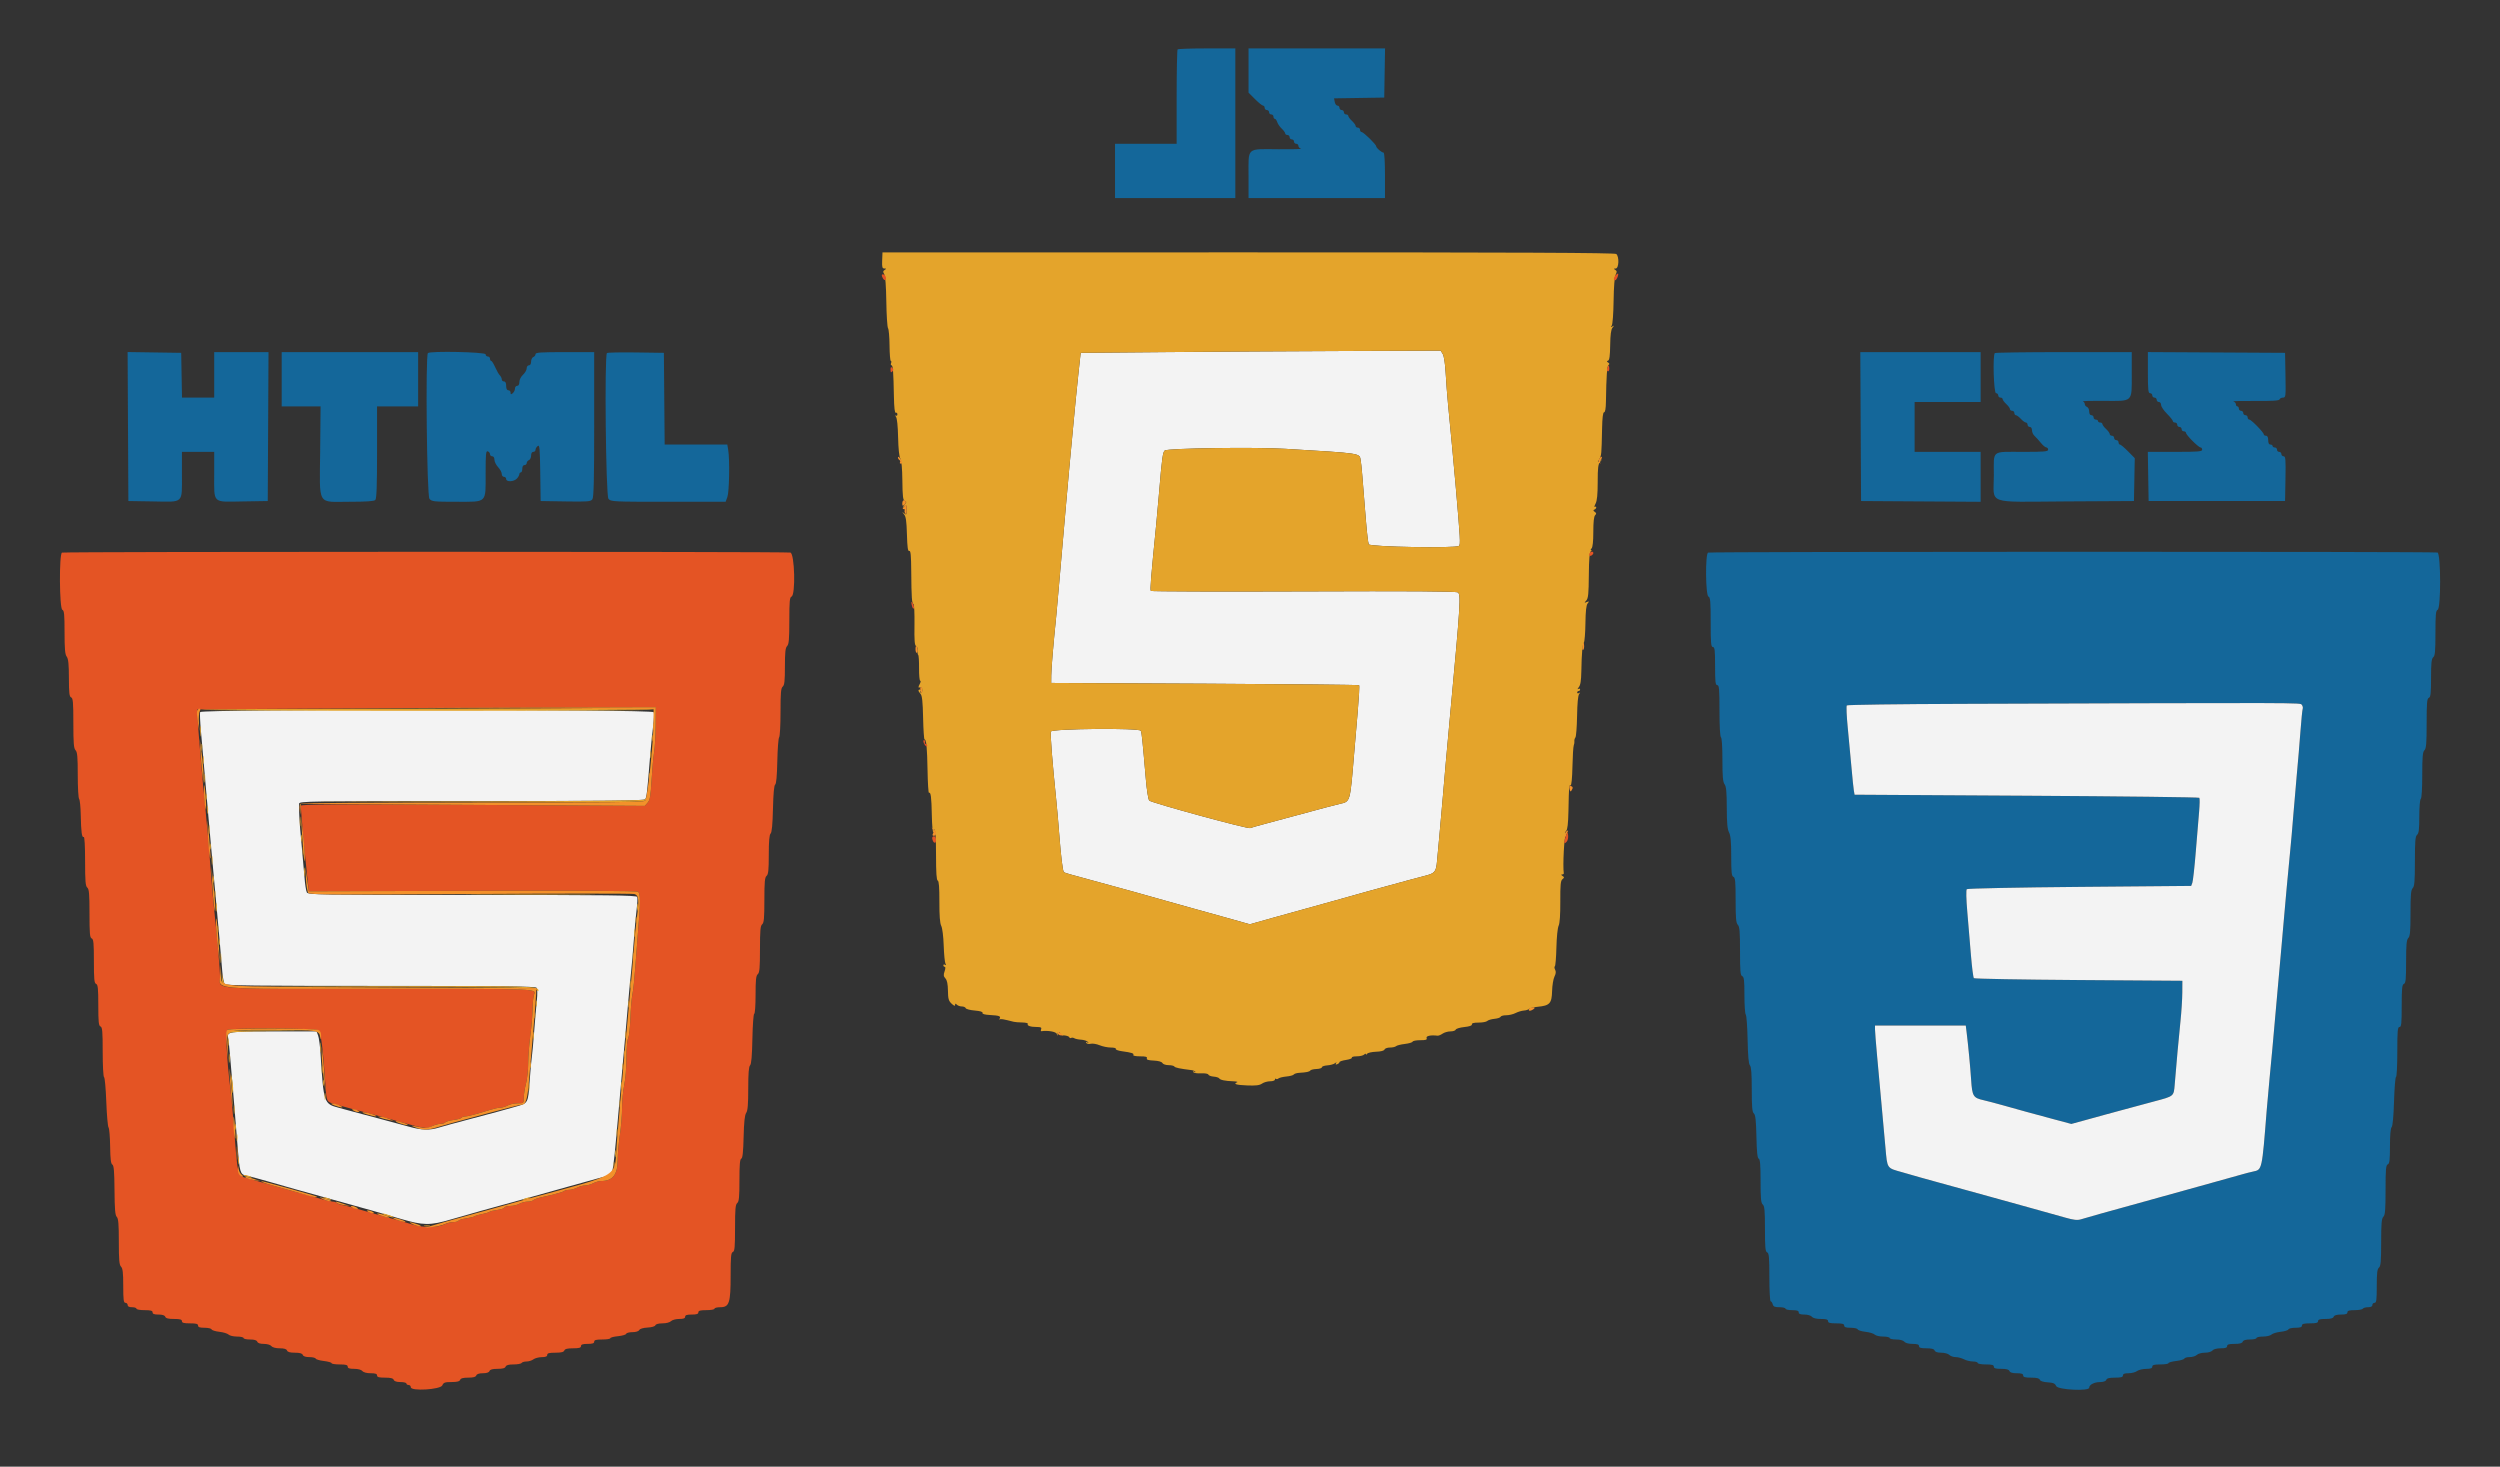 <svg id="svg" version="1.1" xmlns="http://www.w3.org/2000/svg" xmlns:xlink="http://www.w3.org/1999/xlink" width="400" height="234.667" viewBox="0, 0, 400,234.667"><rect x="0" y="0" width="400" height="234.667" fill="#333333" stroke="none"/><g id="svgg"><path id="path0" d="M188.419 7.903 C 188.333 7.989,188.263 11.422,188.263 15.532 L 188.263 23.005 183.333 23.005 L 178.404 23.005 178.404 27.347 L 178.404 31.690 188.028 31.690 L 197.653 31.690 197.653 19.718 L 197.653 7.746 193.114 7.746 C 190.618 7.746,188.505 7.817,188.419 7.903 M199.765 11.286 L 199.765 14.826 200.803 15.864 C 201.374 16.434,201.955 16.901,202.094 16.901 C 202.233 16.901,202.347 17.060,202.347 17.254 C 202.347 17.447,202.506 17.606,202.700 17.606 C 202.893 17.606,203.052 17.764,203.052 17.958 C 203.052 18.151,203.210 18.310,203.404 18.310 C 203.597 18.310,203.756 18.468,203.756 18.662 C 203.756 18.856,203.854 19.014,203.975 19.014 C 204.095 19.014,204.268 19.252,204.360 19.542 C 204.451 19.833,204.775 20.303,205.080 20.587 C 205.384 20.872,205.634 21.215,205.634 21.350 C 205.634 21.486,205.792 21.596,205.986 21.596 C 206.180 21.596,206.338 21.755,206.338 21.948 C 206.338 22.142,206.496 22.300,206.690 22.300 C 206.884 22.300,207.042 22.459,207.042 22.653 C 207.042 22.846,207.201 23.005,207.394 23.005 C 207.588 23.005,207.746 23.155,207.746 23.340 C 207.746 23.524,207.931 23.727,208.157 23.792 C 208.383 23.857,206.756 23.896,204.541 23.879 C 199.381 23.840,199.765 23.502,199.765 28.080 L 199.765 31.690 210.681 31.690 L 221.596 31.690 221.596 28.052 C 221.596 25.811,221.507 24.413,221.364 24.413 C 221.062 24.413,220.188 23.663,220.188 23.403 C 220.188 23.111,218.158 21.127,217.859 21.127 C 217.720 21.127,217.606 20.968,217.606 20.775 C 217.606 20.581,217.447 20.423,217.254 20.423 C 217.060 20.423,216.901 20.303,216.901 20.156 C 216.901 20.009,216.637 19.645,216.315 19.346 C 215.992 19.047,215.728 18.691,215.728 18.556 C 215.728 18.421,215.569 18.310,215.376 18.310 C 215.182 18.310,215.023 18.151,215.023 17.958 C 215.023 17.764,214.865 17.606,214.671 17.606 C 214.478 17.606,214.319 17.447,214.319 17.254 C 214.319 17.060,214.173 16.901,213.995 16.901 C 213.816 16.901,213.620 16.640,213.559 16.320 L 213.447 15.738 217.463 15.674 L 221.479 15.610 221.543 11.678 L 221.608 7.746 210.686 7.746 L 199.765 7.746 199.765 11.286 M20.479 68.246 L 20.540 80.164 24.529 80.229 C 29.476 80.309,29.108 80.658,29.108 75.894 L 29.108 72.300 31.690 72.300 L 34.272 72.300 34.272 75.894 C 34.272 80.658,33.904 80.309,38.851 80.229 L 42.840 80.164 42.901 68.251 L 42.962 56.338 38.617 56.338 L 34.272 56.338 34.272 59.977 L 34.272 63.615 31.696 63.615 L 29.120 63.615 29.055 60.035 L 28.991 56.455 24.704 56.391 L 20.418 56.327 20.479 68.246 M45.070 60.681 L 45.070 65.023 48.181 65.023 L 51.291 65.023 51.226 72.176 C 51.144 81.120,50.657 80.282,55.939 80.282 C 58.602 80.282,59.851 80.196,60.047 80.000 C 60.254 79.793,60.329 77.773,60.329 72.371 L 60.329 65.023 63.615 65.023 L 66.901 65.023 66.901 60.681 L 66.901 56.338 55.986 56.338 L 45.070 56.338 45.070 60.681 M68.466 56.495 C 68.059 56.901,68.298 79.323,68.714 79.810 C 69.089 80.247,69.402 80.282,73.005 80.282 C 78.013 80.282,77.700 80.587,77.700 75.709 C 77.700 72.580,77.748 72.099,78.052 72.216 C 78.245 72.290,78.404 72.498,78.404 72.678 C 78.404 72.858,78.562 73.005,78.756 73.005 C 78.969 73.005,79.108 73.223,79.108 73.557 C 79.108 73.861,79.372 74.395,79.695 74.743 C 80.018 75.091,80.282 75.582,80.282 75.834 C 80.282 76.085,80.440 76.291,80.634 76.291 C 80.827 76.291,80.986 76.450,80.986 76.643 C 80.986 77.150,82.232 77.094,82.710 76.566 C 82.924 76.330,83.099 76.013,83.099 75.862 C 83.099 75.711,83.204 75.587,83.333 75.587 C 83.462 75.587,83.568 75.323,83.568 75.000 C 83.568 74.635,83.701 74.413,83.920 74.413 C 84.114 74.413,84.272 74.266,84.272 74.086 C 84.272 73.906,84.431 73.698,84.624 73.624 C 84.818 73.550,84.977 73.222,84.977 72.895 C 84.977 72.523,85.108 72.300,85.329 72.300 C 85.522 72.300,85.681 72.155,85.681 71.977 C 85.681 71.799,85.837 71.524,86.028 71.366 C 86.331 71.114,86.383 71.644,86.439 75.621 L 86.502 80.164 90.492 80.229 C 94.037 80.286,94.514 80.249,94.776 79.891 C 95.003 79.580,95.070 76.827,95.070 67.913 L 95.070 56.338 90.376 56.338 C 86.519 56.338,85.681 56.396,85.681 56.665 C 85.681 56.845,85.522 57.053,85.329 57.127 C 85.135 57.201,84.977 57.530,84.977 57.856 C 84.977 58.228,84.845 58.451,84.624 58.451 C 84.426 58.451,84.272 58.661,84.272 58.931 C 84.272 59.196,84.008 59.657,83.685 59.956 C 83.346 60.271,83.099 60.760,83.099 61.118 C 83.099 61.512,82.970 61.737,82.746 61.737 C 82.553 61.737,82.394 61.935,82.394 62.178 C 82.394 62.420,82.236 62.750,82.042 62.911 C 81.754 63.150,81.690 63.134,81.690 62.822 C 81.690 62.613,81.532 62.441,81.338 62.441 C 81.103 62.441,80.986 62.207,80.986 61.737 C 80.986 61.268,80.869 61.033,80.634 61.033 C 80.440 61.033,80.282 60.882,80.282 60.698 C 80.282 60.513,80.142 60.223,79.972 60.052 C 79.802 59.881,79.465 59.293,79.223 58.744 C 78.981 58.195,78.698 57.746,78.593 57.746 C 78.489 57.746,78.404 57.588,78.404 57.394 C 78.404 57.201,78.245 57.042,78.052 57.042 C 77.858 57.042,77.700 56.884,77.700 56.690 C 77.700 56.320,68.828 56.132,68.466 56.495 M97.110 56.490 C 96.700 56.900,96.933 79.319,97.353 79.810 C 97.745 80.268,98.030 80.282,106.930 80.282 L 116.103 80.282 116.385 79.502 C 116.681 78.682,116.771 73.551,116.516 72.007 L 116.370 71.127 111.358 71.127 L 106.345 71.127 106.283 63.791 L 106.221 56.455 101.746 56.392 C 99.285 56.357,97.199 56.401,97.110 56.490 M297.709 68.251 L 297.770 80.164 307.336 80.226 L 316.901 80.287 316.901 76.294 L 316.901 72.300 311.620 72.300 L 306.338 72.300 306.338 68.310 L 306.338 64.319 311.620 64.319 L 316.901 64.319 316.901 60.329 L 316.901 56.338 307.275 56.338 L 297.648 56.338 297.709 68.251 M319.171 56.495 C 318.812 56.853,318.997 62.911,319.366 62.911 C 319.560 62.911,319.718 63.069,319.718 63.263 C 319.718 63.457,319.877 63.615,320.070 63.615 C 320.264 63.615,320.423 63.726,320.423 63.861 C 320.423 63.996,320.687 64.352,321.009 64.651 C 321.332 64.950,321.596 65.315,321.596 65.461 C 321.596 65.608,321.755 65.728,321.948 65.728 C 322.142 65.728,322.300 65.886,322.300 66.080 C 322.300 66.273,322.411 66.432,322.546 66.432 C 322.682 66.432,323.037 66.696,323.336 67.019 C 323.635 67.342,324.000 67.606,324.147 67.606 C 324.293 67.606,324.413 67.764,324.413 67.958 C 324.413 68.151,324.572 68.310,324.765 68.310 C 324.975 68.310,325.117 68.526,325.117 68.845 C 325.117 69.139,325.302 69.545,325.528 69.748 C 325.754 69.951,326.203 70.445,326.526 70.846 C 326.849 71.248,327.245 71.581,327.406 71.586 C 327.567 71.592,327.700 71.755,327.700 71.948 C 327.700 72.247,327.102 72.300,323.728 72.300 C 318.518 72.300,319.014 71.908,319.014 76.037 C 319.014 80.824,317.571 80.299,330.516 80.226 L 341.432 80.164 341.497 76.734 L 341.561 73.304 340.488 72.216 C 339.898 71.617,339.314 71.127,339.191 71.127 C 339.068 71.127,338.967 70.968,338.967 70.775 C 338.967 70.581,338.809 70.423,338.615 70.423 C 338.421 70.423,338.263 70.264,338.263 70.070 C 338.263 69.877,338.104 69.718,337.911 69.718 C 337.717 69.718,337.559 69.598,337.559 69.452 C 337.559 69.305,337.295 68.941,336.972 68.641 C 336.649 68.342,336.385 67.987,336.385 67.852 C 336.385 67.716,336.227 67.606,336.033 67.606 C 335.839 67.606,335.681 67.500,335.681 67.371 C 335.681 67.242,335.522 67.136,335.329 67.136 C 335.135 67.136,334.977 66.978,334.977 66.784 C 334.977 66.590,334.818 66.432,334.624 66.432 C 334.404 66.432,334.272 66.209,334.272 65.838 C 334.272 65.511,334.114 65.183,333.920 65.108 C 333.727 65.034,333.568 64.835,333.568 64.666 C 333.568 64.497,333.436 64.301,333.275 64.230 C 333.113 64.160,334.566 64.117,336.502 64.134 C 341.362 64.177,341.080 64.437,341.080 59.920 L 341.080 56.338 330.203 56.338 C 324.221 56.338,319.257 56.408,319.171 56.495 M343.662 59.622 C 343.662 62.389,343.718 62.911,344.014 62.911 C 344.208 62.911,344.366 63.069,344.366 63.263 C 344.366 63.457,344.525 63.615,344.718 63.615 C 344.912 63.615,345.070 63.773,345.070 63.967 C 345.070 64.161,345.229 64.319,345.423 64.319 C 345.618 64.319,345.775 64.528,345.775 64.789 C 345.775 65.047,346.197 65.681,346.714 66.197 C 347.230 66.714,347.653 67.242,347.653 67.371 C 347.653 67.500,347.811 67.606,348.005 67.606 C 348.198 67.606,348.357 67.764,348.357 67.958 C 348.357 68.151,348.515 68.310,348.709 68.310 C 348.903 68.310,349.061 68.468,349.061 68.662 C 349.061 68.856,349.219 69.014,349.413 69.014 C 349.607 69.014,349.765 69.128,349.765 69.267 C 349.765 69.597,351.764 71.596,352.094 71.596 C 352.233 71.596,352.347 71.755,352.347 71.948 C 352.347 72.249,351.708 72.300,347.999 72.300 L 343.651 72.300 343.715 76.232 L 343.779 80.164 354.695 80.164 L 365.610 80.164 365.675 76.585 C 365.731 73.503,365.690 73.005,365.382 73.005 C 365.185 73.005,365.023 72.846,365.023 72.653 C 365.023 72.459,364.865 72.300,364.671 72.300 C 364.478 72.300,364.319 72.142,364.319 71.948 C 364.319 71.755,364.161 71.596,363.967 71.596 C 363.773 71.596,363.615 71.491,363.615 71.362 C 363.615 71.232,363.457 71.127,363.263 71.127 C 363.028 71.127,362.911 70.892,362.911 70.423 C 362.911 69.953,362.793 69.718,362.559 69.718 C 362.365 69.718,362.207 69.624,362.207 69.508 C 362.207 69.191,360.204 67.136,359.894 67.136 C 359.746 67.136,359.624 66.978,359.624 66.784 C 359.624 66.590,359.466 66.432,359.272 66.432 C 359.079 66.432,358.920 66.273,358.920 66.080 C 358.920 65.886,358.762 65.728,358.568 65.728 C 358.374 65.728,358.216 65.569,358.216 65.376 C 358.216 65.182,358.110 65.023,357.981 65.023 C 357.852 65.023,357.746 64.873,357.746 64.689 C 357.746 64.504,357.562 64.301,357.336 64.237 C 357.110 64.173,358.661 64.134,360.782 64.151 C 363.609 64.174,364.664 64.106,364.733 63.898 C 364.785 63.743,365.033 63.615,365.284 63.615 C 365.718 63.615,365.737 63.446,365.675 60.035 L 365.610 56.455 354.636 56.394 L 343.662 56.333 343.662 59.622 M273.298 88.418 C 272.829 88.608,272.884 95.274,273.357 95.455 C 273.651 95.568,273.709 96.247,273.709 99.556 C 273.709 102.924,273.762 103.521,274.061 103.521 C 274.356 103.521,274.413 104.017,274.413 106.573 C 274.413 109.129,274.470 109.624,274.765 109.624 C 275.065 109.624,275.117 110.236,275.117 113.719 C 275.117 116.195,275.210 117.870,275.352 117.958 C 275.491 118.044,275.587 119.510,275.587 121.565 C 275.587 124.246,275.665 125.130,275.932 125.483 C 276.195 125.832,276.278 126.710,276.285 129.225 C 276.292 131.670,276.384 132.684,276.645 133.184 C 276.905 133.683,276.995 134.669,276.995 137.006 C 276.995 139.589,277.059 140.180,277.347 140.291 C 277.639 140.403,277.700 141.042,277.700 144.022 C 277.700 146.906,277.769 147.689,278.052 147.971 C 278.336 148.256,278.404 149.066,278.404 152.188 C 278.404 155.407,278.463 156.076,278.756 156.188 C 279.043 156.298,279.108 156.861,279.108 159.218 C 279.108 160.810,279.205 162.213,279.324 162.336 C 279.443 162.458,279.575 164.270,279.618 166.362 C 279.671 169.002,279.785 170.255,279.988 170.458 C 280.197 170.667,280.282 171.776,280.282 174.314 C 280.282 177.114,280.353 177.936,280.617 178.155 C 280.872 178.367,280.970 179.249,281.028 181.862 C 281.082 184.340,281.185 185.317,281.397 185.388 C 281.614 185.460,281.690 186.388,281.690 188.958 C 281.690 191.759,281.758 192.487,282.042 192.723 C 282.327 192.960,282.394 193.704,282.394 196.632 C 282.394 199.631,282.455 200.273,282.746 200.385 C 283.040 200.497,283.099 201.164,283.099 204.368 C 283.099 206.484,283.192 208.216,283.306 208.216 C 283.420 208.216,283.569 208.427,283.636 208.685 C 283.734 209.058,283.956 209.155,284.720 209.155 C 285.248 209.155,285.681 209.261,285.681 209.390 C 285.681 209.519,286.156 209.624,286.737 209.624 C 287.520 209.624,287.793 209.716,287.793 209.977 C 287.793 210.229,288.051 210.329,288.704 210.329 C 289.226 210.329,289.738 210.479,289.906 210.681 C 290.093 210.906,290.612 211.033,291.343 211.033 C 292.205 211.033,292.488 211.120,292.488 211.385 C 292.488 211.655,292.788 211.737,293.779 211.737 C 294.770 211.737,295.070 211.819,295.070 212.089 C 295.070 212.349,295.342 212.441,296.107 212.441 C 296.677 212.441,297.183 212.557,297.230 212.699 C 297.277 212.841,297.838 213.016,298.476 213.088 C 299.115 213.160,299.779 213.361,299.953 213.534 C 300.126 213.708,300.736 213.850,301.308 213.850 C 301.880 213.850,302.347 213.955,302.347 214.085 C 302.347 214.214,302.810 214.319,303.375 214.319 C 304.002 214.319,304.517 214.457,304.695 214.671 C 304.873 214.886,305.388 215.023,306.015 215.023 C 306.772 215.023,307.042 215.116,307.042 215.376 C 307.042 215.642,307.330 215.728,308.223 215.728 C 309.057 215.728,309.444 215.831,309.540 216.080 C 309.628 216.311,309.995 216.432,310.605 216.432 C 311.119 216.432,311.693 216.589,311.888 216.784 C 312.082 216.978,312.537 217.136,312.901 217.136 C 313.264 217.136,313.864 217.294,314.234 217.487 C 314.604 217.680,315.249 217.838,315.669 217.839 C 316.089 217.840,316.432 217.946,316.432 218.075 C 316.432 218.204,317.013 218.310,317.723 218.310 C 318.714 218.310,319.014 218.392,319.014 218.662 C 319.014 218.928,319.302 219.014,320.195 219.014 C 321.028 219.014,321.416 219.118,321.511 219.366 C 321.603 219.605,321.978 219.718,322.678 219.718 C 323.438 219.718,323.709 219.811,323.709 220.070 C 323.709 220.340,324.006 220.423,324.975 220.423 C 325.861 220.423,326.280 220.524,326.371 220.761 C 326.453 220.976,326.915 221.126,327.628 221.172 C 328.534 221.230,328.801 221.348,328.988 221.772 C 329.252 222.375,334.272 222.622,334.272 222.033 C 334.272 221.561,335.068 221.142,335.982 221.134 C 336.549 221.129,336.918 221.000,337.004 220.775 C 337.101 220.522,337.497 220.423,338.405 220.423 C 339.374 220.423,339.671 220.340,339.671 220.070 C 339.671 219.819,339.927 219.718,340.565 219.718 C 341.057 219.718,341.665 219.563,341.915 219.374 C 342.166 219.184,342.820 219.026,343.369 219.022 C 344.096 219.016,344.366 218.919,344.366 218.662 C 344.366 218.392,344.666 218.310,345.657 218.310 C 346.367 218.310,346.948 218.219,346.948 218.108 C 346.948 217.997,347.502 217.840,348.179 217.760 C 348.856 217.680,349.446 217.507,349.490 217.375 C 349.534 217.244,349.923 217.136,350.355 217.136 C 350.787 217.136,351.299 216.978,351.492 216.784 C 351.686 216.590,352.260 216.432,352.771 216.432 C 353.309 216.432,353.821 216.284,353.991 216.080 C 354.169 215.865,354.683 215.728,355.310 215.728 C 356.067 215.728,356.338 215.635,356.338 215.376 C 356.338 215.109,356.626 215.023,357.519 215.023 C 358.352 215.023,358.740 214.920,358.835 214.671 C 358.927 214.432,359.302 214.319,360.002 214.319 C 360.569 214.319,361.033 214.214,361.033 214.085 C 361.033 213.955,361.501 213.850,362.072 213.850 C 362.644 213.850,363.254 213.708,363.428 213.534 C 363.601 213.361,364.265 213.160,364.904 213.088 C 365.542 213.016,366.103 212.841,366.150 212.699 C 366.198 212.557,366.703 212.441,367.273 212.441 C 368.038 212.441,368.310 212.349,368.310 212.089 C 368.310 211.819,368.610 211.737,369.601 211.737 C 370.592 211.737,370.892 211.655,370.892 211.385 C 370.892 211.119,371.180 211.033,372.073 211.033 C 372.906 211.033,373.294 210.929,373.389 210.681 C 373.481 210.442,373.856 210.329,374.556 210.329 C 375.316 210.329,375.587 210.236,375.587 209.977 C 375.587 209.711,375.872 209.624,376.747 209.624 C 377.385 209.624,377.972 209.519,378.052 209.390 C 378.131 209.261,378.507 209.155,378.887 209.155 C 379.344 209.155,379.577 209.036,379.577 208.803 C 379.577 208.609,379.736 208.451,379.930 208.451 C 380.222 208.451,380.282 207.997,380.282 205.780 C 380.282 203.692,380.359 203.045,380.634 202.817 C 380.920 202.579,380.986 201.822,380.986 198.781 C 380.986 195.766,381.054 194.968,381.338 194.685 C 381.623 194.400,381.690 193.581,381.690 190.384 C 381.690 187.091,381.749 186.413,382.042 186.300 C 382.328 186.191,382.394 185.640,382.394 183.388 C 382.394 181.625,382.492 180.513,382.661 180.343 C 382.829 180.176,382.972 178.629,383.046 176.188 C 383.111 174.050,383.255 172.300,383.366 172.300 C 383.477 172.300,383.568 170.505,383.568 168.310 C 383.568 164.919,383.621 164.319,383.920 164.319 C 384.217 164.319,384.272 163.787,384.272 160.941 C 384.272 158.154,384.334 157.538,384.624 157.427 C 384.915 157.315,384.977 156.694,384.977 153.864 C 384.977 151.130,385.048 150.365,385.329 150.084 C 385.611 149.801,385.681 149.014,385.681 146.093 C 385.681 143.172,385.750 142.385,386.033 142.103 C 386.318 141.818,386.385 140.999,386.385 137.805 C 386.385 134.585,386.450 133.807,386.737 133.568 C 387.012 133.340,387.089 132.694,387.089 130.619 C 387.089 129.101,387.190 127.900,387.324 127.817 C 387.464 127.730,387.559 126.205,387.559 124.030 C 387.559 121.107,387.628 120.320,387.911 120.037 C 388.196 119.752,388.263 118.933,388.263 115.736 C 388.263 112.443,388.321 111.765,388.615 111.652 C 388.903 111.542,388.967 110.964,388.967 108.487 C 388.967 106.080,389.040 105.396,389.319 105.164 C 389.604 104.928,389.671 104.187,389.671 101.287 C 389.671 98.318,389.732 97.680,390.023 97.568 C 390.566 97.360,390.547 88.614,390.004 88.405 C 389.560 88.235,273.721 88.248,273.298 88.418 M368.285 112.764 C 368.432 112.941,368.499 113.231,368.434 113.409 C 368.369 113.587,368.206 115.211,368.072 117.019 C 367.939 118.826,367.676 121.942,367.489 123.944 C 367.303 125.945,367.044 128.955,366.914 130.634 C 366.784 132.312,366.571 134.742,366.441 136.033 C 366.175 138.672,365.530 145.686,365.372 147.653 C 365.315 148.363,365.162 150.106,365.032 151.526 C 364.902 152.946,364.632 155.957,364.433 158.216 C 363.653 167.061,363.370 170.165,363.131 172.535 C 362.994 173.891,362.790 176.162,362.678 177.582 C 361.911 187.307,361.947 187.146,360.480 187.451 C 360.074 187.536,359.266 187.743,358.685 187.913 C 358.104 188.082,356.995 188.391,356.221 188.601 C 355.446 188.811,354.495 189.076,354.108 189.191 C 353.721 189.305,351.608 189.892,349.413 190.496 C 347.218 191.099,344.947 191.729,344.366 191.897 C 343.214 192.230,341.036 192.834,339.554 193.232 C 337.774 193.711,333.948 194.788,332.945 195.094 C 332.378 195.266,331.800 195.204,330.480 194.828 C 327.875 194.086,326.250 193.632,325.469 193.427 C 325.082 193.326,321.860 192.433,318.310 191.442 C 314.759 190.451,311.062 189.432,310.094 189.177 C 309.126 188.922,307.858 188.571,307.277 188.397 C 306.696 188.223,305.376 187.844,304.343 187.555 C 301.859 186.860,301.980 187.039,301.671 183.625 C 301.522 181.980,301.242 178.891,301.049 176.761 C 300.856 174.630,300.541 171.184,300.349 169.102 C 300.157 167.019,300.000 165.039,300.000 164.700 L 300.000 164.085 307.263 164.085 L 314.525 164.085 314.648 165.082 C 314.930 167.380,315.245 170.687,315.385 172.811 C 315.555 175.397,315.717 175.659,317.375 176.032 C 317.954 176.163,319.378 176.538,320.540 176.865 C 323.579 177.723,324.852 178.072,328.325 179.003 L 331.415 179.831 333.606 179.231 C 334.812 178.902,336.379 178.470,337.089 178.272 C 337.799 178.074,338.750 177.816,339.202 177.700 C 339.654 177.583,340.604 177.326,341.315 177.130 C 342.025 176.933,343.569 176.517,344.746 176.204 C 347.838 175.384,347.800 175.416,347.951 173.542 C 348.203 170.408,348.601 166.035,348.877 163.380 C 349.032 161.896,349.163 159.836,349.168 158.803 L 349.178 156.925 332.590 156.808 C 323.466 156.743,315.920 156.608,315.820 156.508 C 315.720 156.408,315.510 154.771,315.354 152.870 C 315.198 150.969,314.936 147.852,314.771 145.945 C 314.588 143.820,314.556 142.396,314.689 142.267 C 314.810 142.151,322.834 141.988,332.746 141.901 L 350.587 141.745 350.775 141.243 C 350.878 140.967,351.126 138.731,351.326 136.274 C 351.525 133.817,351.766 130.910,351.861 129.812 C 351.956 128.715,351.970 127.741,351.892 127.648 C 351.814 127.554,339.372 127.405,324.242 127.316 L 296.734 127.153 296.623 126.546 C 296.562 126.212,296.392 124.566,296.245 122.887 C 296.099 121.209,295.827 118.309,295.642 116.444 C 295.456 114.579,295.389 112.968,295.491 112.866 C 295.594 112.763,303.807 112.651,313.743 112.617 C 369.151 112.428,368.004 112.425,368.285 112.764 " stroke="none" fill="#14679a" fill-rule="evenodd"></path><path id="path1" d="M186.630 56.335 L 172.908 56.455 172.515 60.094 C 172.299 62.095,171.950 65.634,171.738 67.958 C 171.526 70.282,171.243 73.292,171.110 74.648 C 170.977 76.004,170.770 78.327,170.650 79.812 C 170.530 81.297,170.271 84.255,170.074 86.385 C 169.877 88.515,169.611 91.579,169.482 93.192 C 169.353 94.806,169.146 97.130,169.022 98.357 C 168.520 103.293,168.209 106.986,168.201 108.099 L 168.192 109.272 192.762 109.390 C 206.275 109.454,217.390 109.565,217.461 109.637 C 217.533 109.708,217.436 111.557,217.247 113.745 C 217.058 115.933,216.793 119.043,216.658 120.657 C 216.006 128.453,216.070 128.232,214.363 128.624 C 213.758 128.763,212.735 129.025,212.089 129.206 C 210.862 129.550,207.376 130.489,202.840 131.698 C 201.368 132.090,200.100 132.449,200.023 132.495 C 199.717 132.679,184.252 128.459,183.879 128.090 C 183.727 127.940,183.485 126.444,183.341 124.765 C 182.773 118.149,182.670 117.157,182.521 116.916 C 182.235 116.454,168.328 116.582,168.149 117.048 C 168.018 117.389,168.361 121.780,169.018 128.169 C 169.145 129.396,169.356 131.825,169.488 133.568 C 169.745 136.942,170.040 139.367,170.217 139.544 C 170.319 139.646,171.520 139.996,174.413 140.767 C 176.148 141.228,176.786 141.403,178.991 142.019 C 180.023 142.307,181.185 142.627,181.573 142.729 C 181.960 142.832,184.020 143.411,186.150 144.018 C 188.281 144.624,190.340 145.202,190.728 145.302 C 191.115 145.402,193.354 146.024,195.703 146.684 L 199.975 147.884 203.802 146.805 C 205.907 146.211,208.157 145.587,208.803 145.418 C 209.448 145.248,211.719 144.617,213.850 144.014 C 215.980 143.411,218.251 142.774,218.897 142.597 C 225.352 140.827,226.805 140.433,228.001 140.127 C 229.582 139.723,229.772 139.493,229.921 137.804 C 229.996 136.959,230.163 135.158,230.292 133.803 C 230.422 132.447,230.628 130.123,230.751 128.638 C 231.038 125.181,231.585 119.022,232.044 114.085 C 233.678 96.509,233.767 95.068,233.236 94.784 C 232.904 94.606,225.574 94.559,208.538 94.625 C 195.214 94.676,184.234 94.640,184.139 94.545 C 183.985 94.391,184.140 92.450,184.991 83.920 C 185.120 82.629,185.329 80.305,185.456 78.756 C 185.891 73.451,186.052 72.271,186.369 72.076 C 186.961 71.710,200.807 71.518,205.634 71.809 C 218.043 72.558,217.516 72.477,217.712 73.669 C 217.847 74.490,217.927 75.410,218.554 83.333 C 218.702 85.205,218.904 86.896,219.003 87.089 C 219.216 87.508,232.939 87.748,233.428 87.342 C 233.699 87.118,233.660 86.419,232.880 77.465 C 232.615 74.430,232.085 68.764,231.683 64.671 C 231.557 63.380,231.388 61.162,231.309 59.742 C 231.221 58.167,231.036 56.954,230.835 56.631 L 230.506 56.103 215.429 56.159 C 207.137 56.190,194.177 56.269,186.630 56.335 M313.743 112.617 C 303.807 112.651,295.594 112.763,295.491 112.866 C 295.389 112.968,295.456 114.579,295.642 116.444 C 295.827 118.309,296.099 121.209,296.245 122.887 C 296.392 124.566,296.562 126.212,296.623 126.546 L 296.734 127.153 324.242 127.316 C 339.372 127.405,351.814 127.554,351.892 127.648 C 351.970 127.741,351.956 128.715,351.861 129.812 C 351.766 130.910,351.525 133.817,351.326 136.274 C 351.126 138.731,350.878 140.967,350.775 141.243 L 350.587 141.745 332.746 141.901 C 322.834 141.988,314.810 142.151,314.689 142.267 C 314.556 142.396,314.588 143.820,314.771 145.945 C 314.936 147.852,315.198 150.969,315.354 152.870 C 315.510 154.771,315.720 156.408,315.820 156.508 C 315.920 156.608,323.466 156.743,332.590 156.808 L 349.178 156.925 349.168 158.803 C 349.163 159.836,349.032 161.896,348.877 163.380 C 348.601 166.035,348.203 170.408,347.951 173.542 C 347.800 175.416,347.838 175.384,344.746 176.204 C 343.569 176.517,342.025 176.933,341.315 177.130 C 340.604 177.326,339.654 177.583,339.202 177.700 C 338.750 177.816,337.799 178.074,337.089 178.272 C 336.379 178.470,334.812 178.902,333.606 179.231 L 331.415 179.831 328.325 179.003 C 324.852 178.072,323.579 177.723,320.540 176.865 C 319.378 176.538,317.954 176.163,317.375 176.032 C 315.717 175.659,315.555 175.397,315.385 172.811 C 315.245 170.687,314.930 167.380,314.648 165.082 L 314.525 164.085 307.263 164.085 L 300.000 164.085 300.000 164.700 C 300.000 165.039,300.157 167.019,300.349 169.102 C 300.541 171.184,300.856 174.630,301.049 176.761 C 301.242 178.891,301.522 181.980,301.671 183.625 C 301.980 187.039,301.859 186.860,304.343 187.555 C 305.376 187.844,306.696 188.223,307.277 188.397 C 307.858 188.571,309.126 188.922,310.094 189.177 C 311.062 189.432,314.759 190.451,318.310 191.442 C 321.860 192.433,325.082 193.326,325.469 193.427 C 326.250 193.632,327.875 194.086,330.480 194.828 C 331.800 195.204,332.378 195.266,332.945 195.094 C 333.948 194.788,337.774 193.711,339.554 193.232 C 341.036 192.834,343.214 192.230,344.366 191.897 C 344.947 191.729,347.218 191.099,349.413 190.496 C 351.608 189.892,353.721 189.305,354.108 189.191 C 354.495 189.076,355.446 188.811,356.221 188.601 C 356.995 188.391,358.104 188.082,358.685 187.913 C 359.266 187.743,360.074 187.536,360.480 187.451 C 361.947 187.146,361.911 187.307,362.678 177.582 C 362.790 176.162,362.994 173.891,363.131 172.535 C 363.370 170.165,363.653 167.061,364.433 158.216 C 364.632 155.957,364.902 152.946,365.032 151.526 C 365.162 150.106,365.315 148.363,365.372 147.653 C 365.530 145.686,366.175 138.672,366.441 136.033 C 366.571 134.742,366.784 132.312,366.914 130.634 C 367.044 128.955,367.303 125.945,367.489 123.944 C 367.676 121.942,367.939 118.826,368.072 117.019 C 368.206 115.211,368.369 113.587,368.434 113.409 C 368.499 113.231,368.432 112.941,368.285 112.764 C 368.004 112.425,369.151 112.428,313.743 112.617 M32.022 113.934 C 31.955 114.110,32.015 115.510,32.156 117.045 C 32.459 120.342,32.992 126.449,33.323 130.399 C 33.452 131.948,33.663 134.325,33.792 135.681 C 34.032 138.219,34.497 143.308,35.089 149.883 C 35.275 151.948,35.487 154.423,35.560 155.382 C 35.632 156.340,35.808 157.265,35.950 157.436 C 36.161 157.690,40.696 157.746,60.915 157.746 C 80.403 157.746,85.672 157.808,85.852 158.040 C 85.992 158.220,86.008 159.011,85.894 160.094 C 85.791 161.062,85.596 163.333,85.459 165.141 C 85.323 166.948,85.155 168.762,85.087 169.170 C 85.019 169.579,84.862 171.316,84.740 173.030 C 84.486 176.583,84.523 176.518,82.394 177.102 C 81.555 177.332,80.393 177.656,79.812 177.822 C 79.231 177.988,77.066 178.566,75.000 179.107 C 72.934 179.647,70.776 180.238,70.205 180.420 C 68.769 180.877,67.424 180.835,65.431 180.269 C 64.497 180.004,62.570 179.482,61.150 179.108 C 59.730 178.735,57.987 178.271,57.277 178.076 C 56.567 177.881,55.206 177.514,54.252 177.260 C 51.803 176.607,51.787 176.558,51.281 168.545 C 51.203 167.318,51.029 166.024,50.894 165.669 L 50.647 165.023 43.780 165.023 C 36.532 165.023,36.274 165.061,36.509 166.092 C 36.566 166.344,36.727 167.923,36.867 169.601 C 37.008 171.279,37.268 174.343,37.446 176.408 C 37.624 178.474,37.885 181.696,38.025 183.568 C 38.321 187.494,38.449 187.926,39.360 188.085 C 39.725 188.149,41.344 188.583,42.958 189.050 C 44.572 189.516,46.473 190.060,47.183 190.257 C 47.893 190.455,50.006 191.041,51.878 191.561 C 53.750 192.080,55.968 192.698,56.808 192.933 C 57.647 193.169,58.967 193.536,59.742 193.750 C 60.516 193.964,62.471 194.530,64.085 195.007 C 67.728 196.085,68.798 196.097,72.183 195.101 C 73.603 194.683,75.663 194.096,76.761 193.795 C 78.518 193.313,81.075 192.607,84.507 191.654 C 85.088 191.493,88.099 190.650,91.197 189.782 C 94.296 188.914,97.065 188.152,97.352 188.090 C 98.124 187.921,98.000 188.840,99.418 172.770 C 99.606 170.640,99.865 167.735,99.992 166.315 C 100.120 164.894,100.336 162.412,100.472 160.798 C 100.607 159.184,100.822 156.913,100.949 155.751 C 101.075 154.589,101.286 152.160,101.417 150.352 C 101.547 148.545,101.749 146.339,101.865 145.451 C 101.980 144.563,102.019 143.691,101.951 143.514 C 101.848 143.244,97.594 143.192,75.570 143.192 C 50.701 143.192,49.301 143.171,49.090 142.777 C 48.968 142.549,48.801 141.466,48.718 140.371 C 48.636 139.276,48.420 136.849,48.238 134.977 C 47.927 131.763,47.792 129.507,47.858 128.580 C 47.886 128.191,49.367 128.169,75.441 128.169 C 97.203 128.169,103.043 128.107,103.227 127.876 C 103.461 127.580,103.558 126.756,103.987 121.362 C 104.115 119.748,104.337 117.498,104.479 116.363 C 104.621 115.228,104.678 114.145,104.606 113.957 C 104.415 113.459,32.213 113.437,32.022 113.934 " stroke="none" fill="#f3f3f3" fill-rule="evenodd"></path><path id="path2" d="M141.147 41.670 C 141.105 42.748,141.162 42.958,141.499 42.961 C 141.844 42.964,141.851 42.997,141.549 43.189 C 141.267 43.369,141.252 43.501,141.475 43.862 C 141.654 44.150,141.774 45.726,141.812 48.270 C 141.844 50.448,141.968 52.360,142.087 52.519 C 142.207 52.678,142.314 53.920,142.326 55.278 C 142.338 56.635,142.429 57.746,142.528 57.746 C 142.627 57.746,142.647 57.905,142.573 58.099 C 142.499 58.292,142.530 58.451,142.643 58.451 C 142.874 58.451,142.953 59.480,143.025 63.409 C 143.059 65.253,143.158 66.106,143.329 66.040 C 143.469 65.986,143.584 66.101,143.584 66.294 C 143.584 66.488,143.469 66.578,143.329 66.494 C 143.181 66.405,143.192 66.486,143.354 66.687 C 143.527 66.901,143.657 68.140,143.696 69.960 C 143.735 71.783,143.870 73.065,144.052 73.358 C 144.241 73.662,144.357 74.918,144.379 76.922 C 144.408 79.462,144.479 80.040,144.774 80.153 C 145.086 80.273,145.075 80.361,144.692 80.811 C 144.324 81.242,144.319 81.276,144.660 81.012 C 145.034 80.722,145.070 80.771,145.070 81.573 C 145.070 82.375,145.034 82.424,144.660 82.134 C 144.273 81.834,144.271 81.843,144.640 82.281 C 144.946 82.644,145.049 83.354,145.110 85.507 C 145.169 87.595,145.259 88.240,145.481 88.155 C 145.707 88.069,145.781 88.839,145.800 91.498 C 145.831 95.643,145.895 96.558,146.161 96.647 C 146.272 96.684,146.342 98.184,146.316 99.980 C 146.280 102.498,146.340 103.273,146.579 103.365 C 146.751 103.431,146.859 103.751,146.822 104.088 C 146.785 104.421,146.825 104.736,146.910 104.789 C 146.996 104.841,147.058 105.793,147.049 106.902 C 147.039 108.012,147.122 108.920,147.233 108.920 C 147.344 108.920,147.325 109.125,147.191 109.374 C 146.871 109.973,146.885 110.104,147.254 109.962 C 147.453 109.885,147.559 110.045,147.559 110.424 C 147.559 110.742,147.472 110.949,147.367 110.884 C 147.262 110.819,147.236 110.667,147.310 110.547 C 147.385 110.427,147.334 110.329,147.197 110.329 C 146.854 110.329,146.886 110.575,147.286 111.016 C 147.538 111.296,147.641 112.253,147.696 114.849 C 147.737 116.753,147.841 118.310,147.927 118.310 C 148.218 118.310,148.341 119.579,148.408 123.275 C 148.444 125.296,148.546 126.905,148.633 126.851 C 148.927 126.671,149.040 127.563,149.092 130.446 C 149.121 132.021,149.233 133.255,149.341 133.188 C 149.449 133.121,149.467 132.951,149.381 132.811 C 149.287 132.659,149.332 132.624,149.494 132.724 C 149.682 132.840,149.765 134.111,149.765 136.849 C 149.765 139.647,149.845 140.833,150.038 140.897 C 150.229 140.960,150.308 141.975,150.301 144.262 C 150.294 146.522,150.386 147.722,150.599 148.139 C 150.778 148.489,150.944 149.824,150.994 151.314 C 151.042 152.728,151.171 154.031,151.281 154.209 C 151.417 154.428,151.394 154.479,151.210 154.365 C 151.061 154.273,150.939 154.310,150.939 154.446 C 150.939 154.583,151.039 154.695,151.161 154.695 C 151.296 154.695,151.285 154.978,151.135 155.410 C 150.934 155.987,150.959 156.206,151.267 156.546 C 151.531 156.837,151.655 157.442,151.671 158.513 C 151.690 159.824,151.780 160.140,152.255 160.587 C 152.632 160.941,152.817 161.009,152.817 160.792 C 152.817 160.541,152.879 160.532,153.099 160.751 C 153.254 160.906,153.614 161.033,153.901 161.033 C 154.187 161.033,154.462 161.154,154.511 161.303 C 154.561 161.452,155.209 161.624,155.953 161.685 C 156.827 161.758,157.268 161.891,157.202 162.064 C 157.135 162.238,157.553 162.355,158.411 162.402 C 159.892 162.483,160.170 162.589,159.943 162.986 C 159.855 163.138,159.859 163.196,159.951 163.114 C 160.096 162.985,160.503 163.053,162.207 163.489 C 162.400 163.539,163.014 163.587,163.570 163.597 C 164.127 163.607,164.523 163.710,164.452 163.825 C 164.276 164.110,164.886 164.319,165.889 164.319 C 166.526 164.319,166.686 164.400,166.583 164.669 C 166.509 164.861,166.524 165.007,166.616 164.993 C 167.664 164.837,168.993 165.074,169.087 165.434 C 169.186 165.814,169.196 165.813,169.222 165.420 C 169.237 165.187,169.356 165.062,169.487 165.143 C 169.619 165.224,169.682 165.363,169.628 165.450 C 169.574 165.538,169.862 165.634,170.268 165.664 C 170.674 165.694,171.042 165.826,171.086 165.959 C 171.131 166.092,171.263 166.140,171.382 166.067 C 171.500 165.994,171.728 166.018,171.890 166.119 C 172.051 166.220,172.540 166.324,172.975 166.350 C 173.411 166.376,173.887 166.526,174.032 166.684 C 174.232 166.902,174.217 166.925,173.966 166.782 C 173.745 166.656,173.692 166.683,173.804 166.866 C 173.897 167.016,174.213 167.077,174.512 167.003 C 174.808 166.928,175.448 167.033,175.934 167.236 C 176.420 167.439,177.234 167.606,177.742 167.606 C 178.256 167.606,178.606 167.703,178.530 167.825 C 178.456 167.946,178.898 168.113,179.514 168.197 C 181.075 168.409,181.483 168.544,181.328 168.796 C 181.251 168.919,181.720 169.014,182.406 169.014 C 183.316 169.014,183.589 169.092,183.499 169.325 C 183.411 169.555,183.696 169.651,184.587 169.692 C 185.347 169.726,185.866 169.872,185.984 170.085 C 186.091 170.275,186.521 170.423,186.970 170.423 C 187.407 170.423,187.827 170.522,187.902 170.644 C 188.019 170.833,188.788 170.994,190.663 171.222 C 190.886 171.249,191.150 171.361,191.250 171.471 C 191.350 171.581,191.284 171.585,191.102 171.480 C 190.889 171.356,190.828 171.379,190.929 171.543 C 191.016 171.682,191.570 171.769,192.162 171.736 C 192.794 171.700,193.279 171.784,193.338 171.938 C 193.394 172.083,193.776 172.227,194.187 172.259 C 194.598 172.290,194.996 172.415,195.071 172.537 C 195.232 172.796,195.990 172.956,197.300 173.006 C 197.817 173.026,198.107 173.095,197.946 173.160 C 197.265 173.435,197.767 173.596,199.524 173.668 C 200.943 173.726,201.524 173.655,201.924 173.375 C 202.214 173.171,202.798 173.005,203.221 173.005 C 203.651 173.005,203.991 172.884,203.991 172.731 C 203.991 172.580,204.060 172.526,204.145 172.611 C 204.230 172.696,204.416 172.669,204.559 172.550 C 204.702 172.432,205.276 172.292,205.834 172.240 C 206.391 172.188,206.918 172.045,207.004 171.922 C 207.089 171.798,207.477 171.678,207.864 171.654 C 209.064 171.580,209.501 171.487,209.657 171.273 C 209.739 171.160,210.188 171.055,210.654 171.039 C 211.120 171.023,211.502 170.899,211.502 170.764 C 211.502 170.629,211.893 170.492,212.371 170.460 C 212.849 170.428,213.398 170.274,213.590 170.119 C 213.865 169.896,213.902 169.898,213.765 170.126 C 213.647 170.324,213.707 170.372,213.955 170.277 C 214.155 170.200,214.319 170.050,214.319 169.942 C 214.319 169.835,214.794 169.676,215.373 169.589 C 215.953 169.502,216.369 169.337,216.298 169.223 C 216.227 169.108,216.577 169.014,217.075 169.014 C 217.574 169.014,218.108 168.887,218.263 168.732 C 218.418 168.577,218.546 168.551,218.548 168.674 C 218.550 168.796,218.634 168.767,218.734 168.609 C 218.835 168.451,219.477 168.302,220.161 168.278 C 220.950 168.250,221.450 168.119,221.526 167.920 C 221.592 167.747,221.984 167.606,222.396 167.606 C 222.808 167.606,223.246 167.507,223.369 167.387 C 223.491 167.267,224.120 167.108,224.765 167.033 C 225.411 166.959,225.974 166.793,226.017 166.665 C 226.060 166.537,226.612 166.432,227.242 166.432 C 228.165 166.432,228.363 166.363,228.254 166.080 C 228.127 165.748,228.947 165.574,229.992 165.711 C 230.155 165.732,230.521 165.586,230.807 165.387 C 231.092 165.187,231.663 165.023,232.075 165.023 C 232.487 165.023,232.867 164.896,232.919 164.741 C 232.971 164.585,233.587 164.398,234.288 164.326 C 235.122 164.240,235.543 164.094,235.505 163.905 C 235.465 163.707,235.804 163.615,236.573 163.615 C 237.192 163.615,237.816 163.499,237.958 163.357 C 238.099 163.215,238.621 163.060,239.117 163.012 C 239.613 162.964,240.055 162.816,240.099 162.683 C 240.144 162.550,240.546 162.441,240.994 162.441 C 241.441 162.441,242.115 162.282,242.492 162.087 C 242.869 161.892,243.471 161.712,243.830 161.686 C 244.190 161.661,244.552 161.541,244.635 161.422 C 244.718 161.302,245.351 161.150,246.043 161.084 C 247.959 160.901,248.285 160.544,248.335 158.575 C 248.358 157.673,248.528 156.630,248.713 156.258 C 248.950 155.785,248.982 155.455,248.820 155.153 C 248.694 154.917,248.673 154.672,248.774 154.610 C 248.874 154.548,248.988 153.195,249.025 151.603 C 249.064 149.958,249.217 148.456,249.379 148.122 C 249.563 147.742,249.658 146.376,249.648 144.249 C 249.636 141.567,249.699 140.909,249.993 140.673 C 250.311 140.417,250.312 140.358,250.000 140.149 C 249.764 139.991,249.744 139.912,249.941 139.910 C 250.103 139.908,250.222 139.827,250.207 139.730 C 250.019 138.540,250.284 133.568,250.528 133.706 C 250.756 133.835,250.759 133.804,250.543 133.571 C 250.328 133.338,250.336 133.199,250.579 132.956 C 250.799 132.736,250.910 131.784,250.952 129.760 C 251.040 125.572,251.035 125.622,251.291 125.665 C 251.435 125.689,251.551 124.521,251.591 122.653 C 251.627 120.974,251.723 119.442,251.804 119.249 C 251.886 119.055,251.929 118.757,251.901 118.586 C 251.872 118.415,251.946 118.151,252.065 117.999 C 252.183 117.847,252.303 116.298,252.332 114.556 C 252.365 112.560,252.486 111.263,252.659 111.048 C 252.873 110.784,252.869 110.747,252.641 110.884 C 252.479 110.981,252.347 110.949,252.347 110.812 C 252.347 110.675,252.453 110.563,252.582 110.563 C 252.711 110.563,252.817 110.452,252.817 110.315 C 252.817 110.178,252.685 110.143,252.523 110.238 C 252.362 110.332,252.398 110.206,252.602 109.958 C 252.873 109.630,252.986 108.932,253.015 107.394 C 253.070 104.444,253.184 103.171,253.426 102.791 C 253.540 102.612,253.649 101.222,253.669 99.703 C 253.694 97.768,253.800 96.824,254.023 96.549 C 254.305 96.202,254.289 96.176,253.886 96.328 C 253.462 96.487,253.457 96.470,253.808 96.078 C 254.117 95.733,254.191 95.004,254.214 92.027 C 254.235 89.467,254.327 88.344,254.528 88.216 C 254.684 88.117,254.712 88.034,254.589 88.032 C 254.467 88.030,254.493 87.901,254.648 87.746 C 254.830 87.565,254.930 86.625,254.930 85.094 C 254.930 83.519,255.027 82.625,255.221 82.432 C 255.453 82.199,255.441 82.091,255.162 81.897 C 254.899 81.714,254.885 81.625,255.106 81.535 C 255.267 81.470,255.399 81.313,255.399 81.187 C 255.399 81.061,255.298 81.021,255.174 81.097 C 255.051 81.174,255.103 80.942,255.290 80.583 C 255.532 80.119,255.631 79.118,255.632 77.131 C 255.634 74.808,255.704 74.251,256.045 73.849 C 256.442 73.381,256.440 73.376,256.006 73.713 C 255.576 74.046,255.571 74.036,255.887 73.474 C 256.236 72.853,256.246 72.743,256.332 68.603 C 256.369 66.808,256.473 65.962,256.656 65.962 C 256.831 65.962,256.934 65.368,256.950 64.261 C 257.012 60.138,257.125 58.557,257.369 58.392 C 257.552 58.268,257.534 58.155,257.309 58.010 C 257.054 57.845,257.050 57.783,257.292 57.702 C 257.510 57.630,257.605 56.933,257.630 55.224 C 257.654 53.558,257.764 52.723,257.999 52.435 C 258.291 52.074,258.289 52.049,257.981 52.230 C 257.703 52.394,257.681 52.366,257.877 52.099 C 258.019 51.904,258.146 50.217,258.176 48.122 C 258.207 45.892,258.334 44.273,258.504 43.940 C 258.728 43.501,258.716 43.355,258.440 43.181 C 258.157 43.002,258.168 42.964,258.509 42.961 C 259.026 42.957,259.101 41.053,258.601 40.637 C 258.365 40.442,242.920 40.373,199.739 40.378 L 141.197 40.383 141.147 41.670 M230.835 56.631 C 231.036 56.954,231.221 58.167,231.309 59.742 C 231.388 61.162,231.557 63.380,231.683 64.671 C 232.085 68.764,232.615 74.430,232.880 77.465 C 233.660 86.419,233.699 87.118,233.428 87.342 C 232.939 87.748,219.216 87.508,219.003 87.089 C 218.904 86.896,218.702 85.205,218.554 83.333 C 217.927 75.410,217.847 74.490,217.712 73.669 C 217.516 72.477,218.043 72.558,205.634 71.809 C 200.807 71.518,186.961 71.710,186.369 72.076 C 186.052 72.271,185.891 73.451,185.456 78.756 C 185.329 80.305,185.120 82.629,184.991 83.920 C 184.140 92.450,183.985 94.391,184.139 94.545 C 184.234 94.640,195.214 94.676,208.538 94.625 C 225.574 94.559,232.904 94.606,233.236 94.784 C 233.767 95.068,233.678 96.509,232.044 114.085 C 231.585 119.022,231.038 125.181,230.751 128.638 C 230.628 130.123,230.422 132.447,230.292 133.803 C 230.163 135.158,229.996 136.959,229.921 137.804 C 229.772 139.493,229.582 139.723,228.001 140.127 C 226.805 140.433,225.352 140.827,218.897 142.597 C 218.251 142.774,215.980 143.411,213.850 144.014 C 211.719 144.617,209.448 145.248,208.803 145.418 C 208.157 145.587,205.907 146.211,203.802 146.805 L 199.975 147.884 195.703 146.684 C 193.354 146.024,191.115 145.402,190.728 145.302 C 190.340 145.202,188.281 144.624,186.150 144.018 C 184.020 143.411,181.960 142.832,181.573 142.729 C 181.185 142.627,180.023 142.307,178.991 142.019 C 176.786 141.403,176.148 141.228,174.413 140.767 C 171.520 139.996,170.319 139.646,170.217 139.544 C 170.040 139.367,169.745 136.942,169.488 133.568 C 169.356 131.825,169.145 129.396,169.018 128.169 C 168.361 121.780,168.018 117.389,168.149 117.048 C 168.328 116.582,182.235 116.454,182.521 116.916 C 182.670 117.157,182.773 118.149,183.341 124.765 C 183.485 126.444,183.727 127.940,183.879 128.090 C 184.252 128.459,199.717 132.679,200.023 132.495 C 200.100 132.449,201.368 132.090,202.840 131.698 C 207.376 130.489,210.862 129.550,212.089 129.206 C 212.735 129.025,213.758 128.763,214.363 128.624 C 216.070 128.232,216.006 128.453,216.658 120.657 C 216.793 119.043,217.058 115.933,217.247 113.745 C 217.436 111.557,217.533 109.708,217.461 109.637 C 217.390 109.565,206.275 109.454,192.762 109.390 L 168.192 109.272 168.201 108.099 C 168.209 106.986,168.520 103.293,169.022 98.357 C 169.146 97.130,169.353 94.806,169.482 93.192 C 169.611 91.579,169.877 88.515,170.074 86.385 C 170.271 84.255,170.530 81.297,170.650 79.812 C 170.770 78.327,170.977 76.004,171.110 74.648 C 171.243 73.292,171.526 70.282,171.738 67.958 C 171.950 65.634,172.299 62.095,172.515 60.094 L 172.908 56.455 186.630 56.335 C 194.177 56.269,207.137 56.190,215.429 56.159 L 230.506 56.103 230.835 56.631 M32.079 113.556 C 32.019 113.653,48.323 113.732,68.310 113.732 C 88.297 113.732,104.601 113.653,104.541 113.556 C 104.481 113.460,88.177 113.380,68.310 113.380 C 48.442 113.380,32.138 113.460,32.079 113.556 M104.519 116.315 C 104.522 116.831,104.570 117.015,104.626 116.723 C 104.682 116.431,104.680 116.008,104.621 115.784 C 104.563 115.559,104.517 115.798,104.519 116.315 M31.998 117.019 C 31.999 117.793,32.043 118.082,32.095 117.660 C 32.147 117.238,32.146 116.604,32.093 116.252 C 32.039 115.899,31.996 116.244,31.998 117.019 M104.280 118.075 C 104.280 118.527,104.328 118.712,104.387 118.486 C 104.446 118.260,104.446 117.890,104.387 117.664 C 104.328 117.438,104.280 117.623,104.280 118.075 M32.219 119.601 C 32.221 120.117,32.269 120.301,32.326 120.009 C 32.382 119.717,32.380 119.294,32.321 119.070 C 32.262 118.846,32.216 119.085,32.219 119.601 M104.050 120.775 C 104.052 121.291,104.100 121.475,104.157 121.183 C 104.213 120.891,104.211 120.468,104.152 120.244 C 104.093 120.019,104.047 120.258,104.050 120.775 M32.458 121.596 C 32.458 122.177,32.504 122.415,32.560 122.124 C 32.616 121.834,32.616 121.359,32.560 121.068 C 32.504 120.778,32.458 121.015,32.458 121.596 M32.696 124.531 C 32.698 125.176,32.744 125.412,32.798 125.055 C 32.852 124.699,32.850 124.170,32.794 123.882 C 32.739 123.593,32.694 123.885,32.696 124.531 M103.810 124.178 C 103.810 124.630,103.859 124.815,103.918 124.589 C 103.977 124.363,103.977 123.994,103.918 123.768 C 103.859 123.542,103.810 123.727,103.810 124.178 M32.918 127.465 C 32.918 127.917,32.967 128.102,33.026 127.876 C 33.085 127.650,33.085 127.280,33.026 127.054 C 32.967 126.828,32.918 127.013,32.918 127.465 M103.147 127.933 C 102.995 128.085,93.446 128.188,75.928 128.228 L 48.944 128.288 75.969 128.346 C 99.752 128.397,103.029 128.362,103.286 128.052 C 103.613 127.658,103.509 127.570,103.147 127.933 M33.163 129.577 C 33.163 130.158,33.208 130.396,33.264 130.106 C 33.320 129.815,33.320 129.340,33.264 129.049 C 33.208 128.759,33.163 128.996,33.163 129.577 M47.958 131.455 C 47.958 132.165,48.002 132.456,48.055 132.101 C 48.109 131.746,48.109 131.165,48.055 130.810 C 48.002 130.455,47.958 130.745,47.958 131.455 M33.400 132.746 C 33.402 133.392,33.448 133.628,33.502 133.271 C 33.556 132.915,33.554 132.386,33.499 132.098 C 33.443 131.809,33.399 132.101,33.400 132.746 M48.181 134.155 C 48.184 134.671,48.232 134.855,48.288 134.563 C 48.344 134.271,48.342 133.848,48.283 133.624 C 48.225 133.400,48.179 133.638,48.181 134.155 M33.623 135.446 C 33.623 135.898,33.671 136.083,33.730 135.857 C 33.789 135.631,33.789 135.261,33.730 135.035 C 33.671 134.809,33.623 134.994,33.623 135.446 M48.421 136.150 C 48.421 136.731,48.467 136.969,48.522 136.678 C 48.578 136.388,48.578 135.913,48.522 135.622 C 48.467 135.332,48.421 135.569,48.421 136.150 M33.870 137.676 C 33.872 138.322,33.917 138.558,33.971 138.201 C 34.025 137.844,34.024 137.316,33.968 137.027 C 33.912 136.739,33.868 137.031,33.870 137.676 M48.659 139.554 C 48.660 140.200,48.706 140.436,48.760 140.079 C 48.814 139.722,48.813 139.194,48.757 138.905 C 48.701 138.617,48.657 138.908,48.659 139.554 M34.097 140.728 C 34.099 141.244,34.147 141.428,34.204 141.136 C 34.260 140.844,34.258 140.421,34.199 140.197 C 34.140 139.972,34.094 140.211,34.097 140.728 M34.331 143.075 C 34.334 143.592,34.382 143.775,34.438 143.483 C 34.494 143.191,34.492 142.769,34.434 142.544 C 34.375 142.320,34.329 142.559,34.331 143.075 M76.484 143.134 C 81.174 143.169,88.780 143.169,93.386 143.134 C 97.992 143.098,94.155 143.069,84.859 143.069 C 75.563 143.069,71.795 143.098,76.484 143.134 M34.574 145.188 C 34.576 145.833,34.622 146.070,34.675 145.713 C 34.729 145.356,34.728 144.828,34.672 144.539 C 34.617 144.250,34.572 144.542,34.574 145.188 M101.937 145.188 C 101.940 145.704,101.988 145.888,102.044 145.596 C 102.100 145.304,102.098 144.881,102.039 144.657 C 101.980 144.432,101.935 144.671,101.937 145.188 M101.698 147.183 C 101.698 147.635,101.746 147.820,101.805 147.594 C 101.864 147.368,101.864 146.998,101.805 146.772 C 101.746 146.546,101.698 146.731,101.698 147.183 M34.801 148.709 C 34.804 149.225,34.852 149.409,34.908 149.117 C 34.964 148.825,34.962 148.402,34.903 148.178 C 34.844 147.954,34.798 148.192,34.801 148.709 M101.472 149.296 C 101.472 149.877,101.518 150.114,101.574 149.824 C 101.630 149.533,101.630 149.058,101.574 148.768 C 101.518 148.477,101.472 148.715,101.472 149.296 M35.031 150.704 C 35.031 151.156,35.079 151.341,35.138 151.115 C 35.197 150.889,35.197 150.519,35.138 150.293 C 35.079 150.067,35.031 150.252,35.031 150.704 M35.282 153.286 C 35.282 153.996,35.326 154.287,35.379 153.932 C 35.433 153.577,35.433 152.996,35.379 152.641 C 35.326 152.286,35.282 152.576,35.282 153.286 M101.241 153.169 C 101.243 153.815,101.288 154.051,101.342 153.694 C 101.396 153.337,101.395 152.809,101.339 152.520 C 101.283 152.232,101.239 152.523,101.241 153.169 M35.481 156.485 C 35.459 156.938,35.603 157.343,35.857 157.542 C 36.214 157.822,36.232 157.818,35.995 157.512 C 35.845 157.318,35.676 156.843,35.619 156.455 L 35.516 155.751 35.481 156.485 M100.768 157.512 C 100.768 158.093,100.814 158.330,100.870 158.040 C 100.926 157.749,100.926 157.274,100.870 156.984 C 100.814 156.693,100.768 156.931,100.768 157.512 M60.915 157.921 C 83.757 157.976,85.585 158.010,85.857 158.378 C 86.018 158.596,86.150 158.670,86.150 158.543 C 86.150 157.753,85.912 157.746,60.927 157.804 L 36.268 157.862 60.915 157.921 M85.735 160.563 C 85.735 161.015,85.784 161.200,85.843 160.974 C 85.902 160.748,85.902 160.379,85.843 160.153 C 85.784 159.927,85.735 160.112,85.735 160.563 M100.529 160.681 C 100.531 161.197,100.579 161.381,100.636 161.089 C 100.692 160.797,100.690 160.374,100.631 160.150 C 100.572 159.925,100.526 160.164,100.529 160.681 M85.500 162.441 C 85.500 162.893,85.549 163.078,85.608 162.852 C 85.667 162.626,85.667 162.256,85.608 162.031 C 85.549 161.805,85.500 161.989,85.500 162.441 M36.678 164.944 C 36.517 165.009,36.385 165.172,36.385 165.307 C 36.385 165.467,36.492 165.462,36.698 165.291 C 36.907 165.117,39.275 165.009,43.799 164.965 L 50.587 164.899 43.779 164.862 C 40.035 164.842,36.840 164.879,36.678 164.944 M85.275 165.728 C 85.275 166.309,85.321 166.546,85.377 166.256 C 85.433 165.965,85.433 165.490,85.377 165.200 C 85.321 164.909,85.275 165.147,85.275 165.728 M100.059 165.610 C 100.062 166.127,100.110 166.310,100.166 166.018 C 100.222 165.726,100.220 165.304,100.161 165.079 C 100.103 164.855,100.057 165.094,100.059 165.610 M36.444 166.784 C 36.447 167.300,36.495 167.484,36.551 167.192 C 36.607 166.900,36.605 166.478,36.546 166.253 C 36.488 166.029,36.442 166.268,36.444 166.784 M51.244 167.606 C 51.244 168.316,51.288 168.606,51.342 168.251 C 51.396 167.896,51.396 167.315,51.342 166.960 C 51.288 166.605,51.244 166.896,51.244 167.606 M99.824 168.662 C 99.827 169.178,99.875 169.362,99.931 169.070 C 99.987 168.778,99.985 168.355,99.927 168.131 C 99.868 167.907,99.822 168.146,99.824 168.662 M36.687 169.366 C 36.689 170.012,36.734 170.248,36.788 169.891 C 36.842 169.534,36.841 169.006,36.785 168.717 C 36.729 168.429,36.685 168.721,36.687 169.366 M84.796 170.423 C 84.796 170.874,84.845 171.059,84.904 170.833 C 84.963 170.607,84.963 170.238,84.904 170.012 C 84.845 169.786,84.796 169.971,84.796 170.423 M99.585 170.657 C 99.585 171.109,99.633 171.294,99.692 171.068 C 99.751 170.842,99.751 170.472,99.692 170.246 C 99.633 170.021,99.585 170.205,99.585 170.657 M51.472 171.127 C 51.472 171.708,51.518 171.945,51.574 171.655 C 51.630 171.364,51.630 170.889,51.574 170.599 C 51.518 170.308,51.472 170.546,51.472 171.127 M37.015 173.122 C 37.088 174.026,37.187 174.809,37.235 174.863 C 37.399 175.044,37.299 173.367,37.090 172.418 C 36.931 171.696,36.914 171.859,37.015 173.122 M51.698 173.239 C 51.698 173.691,51.746 173.876,51.805 173.650 C 51.864 173.424,51.864 173.055,51.805 172.829 C 51.746 172.603,51.698 172.788,51.698 173.239 M99.360 173.709 C 99.360 174.290,99.405 174.528,99.461 174.237 C 99.517 173.947,99.517 173.471,99.461 173.181 C 99.405 172.890,99.360 173.128,99.360 173.709 M84.571 173.944 C 84.571 174.525,84.617 174.762,84.673 174.472 C 84.729 174.181,84.729 173.706,84.673 173.415 C 84.617 173.125,84.571 173.363,84.571 173.944 M51.937 175.469 C 51.940 175.986,51.988 176.170,52.044 175.878 C 52.100 175.586,52.098 175.163,52.039 174.939 C 51.980 174.714,51.935 174.953,51.937 175.469 M99.120 176.643 C 99.123 177.160,99.171 177.343,99.227 177.051 C 99.283 176.759,99.281 176.337,99.222 176.112 C 99.164 175.888,99.118 176.127,99.120 176.643 M37.391 177.582 C 37.393 178.228,37.438 178.464,37.492 178.107 C 37.546 177.750,37.545 177.222,37.489 176.933 C 37.433 176.645,37.389 176.937,37.391 177.582 M37.613 180.282 C 37.613 180.734,37.661 180.918,37.720 180.692 C 37.780 180.467,37.780 180.097,37.720 179.871 C 37.661 179.645,37.613 179.830,37.613 180.282 M98.655 181.221 C 98.655 181.802,98.701 182.039,98.757 181.749 C 98.813 181.458,98.813 180.983,98.757 180.692 C 98.701 180.402,98.655 180.640,98.655 181.221 M37.853 182.042 C 37.855 182.559,37.903 182.742,37.959 182.450 C 38.016 182.158,38.013 181.736,37.955 181.511 C 37.896 181.287,37.850 181.526,37.853 182.042 M98.416 184.624 C 98.419 185.141,98.467 185.324,98.523 185.032 C 98.579 184.740,98.577 184.318,98.518 184.094 C 98.459 183.869,98.413 184.108,98.416 184.624 M38.092 185.681 C 38.092 186.262,38.138 186.499,38.194 186.209 C 38.250 185.918,38.250 185.443,38.194 185.153 C 38.138 184.862,38.092 185.100,38.092 185.681 M98.177 186.385 C 98.177 186.837,98.225 187.022,98.284 186.796 C 98.343 186.570,98.343 186.200,98.284 185.974 C 98.225 185.748,98.177 185.933,98.177 186.385 M38.987 188.113 C 39.040 188.159,39.401 188.268,39.789 188.354 C 40.303 188.469,40.398 188.448,40.141 188.274 C 39.824 188.059,38.751 187.909,38.987 188.113 M51.995 191.784 C 52.254 191.895,52.623 191.986,52.817 191.986 C 53.039 191.986,52.995 191.911,52.700 191.784 C 52.441 191.673,52.072 191.582,51.878 191.582 C 51.656 191.582,51.699 191.657,51.995 191.784 M83.920 191.784 C 83.624 191.911,83.581 191.986,83.803 191.986 C 83.996 191.986,84.366 191.895,84.624 191.784 C 84.920 191.657,84.964 191.582,84.742 191.582 C 84.548 191.582,84.178 191.673,83.920 191.784 M61.737 194.484 C 62.189 194.658,62.717 194.800,62.911 194.800 C 63.104 194.800,62.893 194.658,62.441 194.484 C 61.989 194.310,61.461 194.167,61.268 194.167 C 61.074 194.167,61.285 194.310,61.737 194.484 M67.899 196.171 C 68.125 196.230,68.495 196.230,68.721 196.171 C 68.947 196.112,68.762 196.064,68.310 196.064 C 67.858 196.064,67.673 196.112,67.899 196.171 " stroke="none" fill="#e4a42b" fill-rule="evenodd"></path><path id="path3" d="M258.509 44.028 C 258.164 44.403,258.124 44.836,258.435 44.836 C 258.652 44.836,259.037 43.932,258.883 43.785 C 258.839 43.744,258.671 43.853,258.509 44.028 M141.083 44.073 C 141.085 44.170,141.185 44.404,141.305 44.594 C 141.576 45.022,141.893 44.754,141.703 44.259 C 141.563 43.893,141.077 43.747,141.083 44.073 M257.206 58.778 C 257.110 59.022,257.087 59.277,257.154 59.345 C 257.368 59.559,257.557 59.208,257.467 58.763 C 257.385 58.354,257.372 58.355,257.206 58.778 M142.488 59.155 C 142.488 59.593,142.551 59.656,142.770 59.437 C 142.989 59.218,142.989 59.092,142.770 58.873 C 142.551 58.654,142.488 58.717,142.488 59.155 M9.918 88.418 C 9.445 88.609,9.501 97.385,9.977 97.568 C 10.267 97.679,10.329 98.303,10.329 101.154 C 10.329 103.825,10.407 104.708,10.673 105.061 C 10.933 105.404,11.020 106.247,11.025 108.484 C 11.031 110.901,11.098 111.477,11.385 111.587 C 11.679 111.700,11.737 112.381,11.737 115.704 C 11.737 118.929,11.804 119.752,12.089 120.037 C 12.372 120.319,12.441 121.103,12.441 123.997 C 12.441 125.982,12.539 127.706,12.658 127.829 C 12.778 127.951,12.896 129.108,12.920 130.399 C 12.972 133.148,13.101 134.093,13.399 133.908 C 13.527 133.829,13.615 135.395,13.615 137.751 C 13.615 140.998,13.680 141.780,13.967 142.019 C 14.254 142.257,14.319 143.025,14.319 146.163 C 14.319 149.370,14.378 150.037,14.671 150.150 C 14.963 150.262,15.023 150.891,15.023 153.788 C 15.023 156.686,15.084 157.315,15.376 157.427 C 15.665 157.538,15.728 158.142,15.728 160.831 C 15.728 163.520,15.790 164.123,16.080 164.234 C 16.373 164.347,16.432 165.024,16.432 168.315 C 16.432 170.497,16.528 172.296,16.647 172.340 C 16.766 172.383,16.927 174.154,17.006 176.275 C 17.085 178.396,17.247 180.250,17.366 180.393 C 17.485 180.537,17.600 181.892,17.621 183.405 C 17.649 185.436,17.741 186.203,17.975 186.333 C 18.218 186.470,18.298 187.415,18.321 190.442 C 18.344 193.484,18.426 194.449,18.683 194.705 C 18.940 194.962,19.014 195.855,19.014 198.675 C 19.014 201.597,19.083 202.383,19.366 202.666 C 19.639 202.938,19.718 203.633,19.718 205.734 C 19.718 207.992,19.778 208.451,20.070 208.451 C 20.264 208.451,20.423 208.609,20.423 208.803 C 20.423 209.038,20.657 209.155,21.127 209.155 C 21.514 209.155,21.831 209.261,21.831 209.390 C 21.831 209.519,22.412 209.624,23.122 209.624 C 24.113 209.624,24.413 209.706,24.413 209.977 C 24.413 210.231,24.675 210.329,25.359 210.329 C 25.984 210.329,26.352 210.448,26.441 210.681 C 26.538 210.934,26.933 211.033,27.842 211.033 C 28.811 211.033,29.108 211.116,29.108 211.385 C 29.108 211.655,29.408 211.737,30.399 211.737 C 31.390 211.737,31.690 211.819,31.690 212.089 C 31.690 212.349,31.962 212.441,32.727 212.441 C 33.297 212.441,33.802 212.557,33.850 212.699 C 33.897 212.841,34.458 213.016,35.096 213.088 C 35.735 213.160,36.399 213.361,36.572 213.534 C 36.746 213.708,37.356 213.850,37.928 213.850 C 38.499 213.850,38.967 213.955,38.967 214.085 C 38.967 214.214,39.431 214.319,39.998 214.319 C 40.698 214.319,41.073 214.432,41.165 214.671 C 41.253 214.901,41.618 215.023,42.217 215.023 C 42.747 215.023,43.259 215.172,43.427 215.376 C 43.606 215.591,44.121 215.728,44.754 215.728 C 45.458 215.728,45.833 215.840,45.925 216.080 C 46.019 216.325,46.401 216.432,47.183 216.432 C 47.965 216.432,48.348 216.539,48.442 216.784 C 48.530 217.015,48.896 217.136,49.504 217.136 C 50.013 217.136,50.466 217.244,50.510 217.375 C 50.554 217.507,51.144 217.680,51.821 217.760 C 52.498 217.840,53.052 217.997,53.052 218.108 C 53.052 218.219,53.633 218.310,54.343 218.310 C 55.334 218.310,55.634 218.392,55.634 218.662 C 55.634 218.921,55.904 219.014,56.661 219.014 C 57.288 219.014,57.803 219.151,57.981 219.366 C 58.160 219.581,58.674 219.718,59.301 219.718 C 60.058 219.718,60.329 219.811,60.329 220.070 C 60.329 220.340,60.626 220.423,61.595 220.423 C 62.503 220.423,62.899 220.522,62.996 220.775 C 63.085 221.007,63.453 221.127,64.077 221.127 C 64.598 221.127,65.023 221.232,65.023 221.362 C 65.023 221.491,65.182 221.596,65.376 221.596 C 65.569 221.596,65.728 221.758,65.728 221.957 C 65.728 222.623,70.471 222.340,70.772 221.655 C 70.970 221.203,71.182 221.127,72.246 221.127 C 73.134 221.127,73.527 221.026,73.624 220.775 C 73.719 220.528,74.104 220.423,74.915 220.423 C 75.726 220.423,76.111 220.317,76.206 220.070 C 76.295 219.840,76.660 219.718,77.263 219.718 C 77.865 219.718,78.231 219.596,78.319 219.366 C 78.414 219.119,78.799 219.014,79.610 219.014 C 80.421 219.014,80.806 218.909,80.901 218.662 C 80.995 218.416,81.379 218.310,82.171 218.310 C 82.795 218.310,83.371 218.204,83.451 218.075 C 83.530 217.946,83.886 217.840,84.241 217.840 C 84.596 217.840,85.092 217.685,85.342 217.496 C 85.593 217.306,86.194 217.148,86.678 217.144 C 87.301 217.138,87.559 217.033,87.559 216.784 C 87.559 216.513,87.859 216.432,88.857 216.432 C 89.795 216.432,90.193 216.334,90.291 216.080 C 90.388 215.827,90.783 215.728,91.692 215.728 C 92.661 215.728,92.958 215.645,92.958 215.376 C 92.958 215.115,93.232 215.023,94.014 215.023 C 94.797 215.023,95.070 214.932,95.070 214.671 C 95.070 214.401,95.370 214.319,96.362 214.319 C 97.072 214.319,97.653 214.227,97.653 214.114 C 97.653 214.002,98.203 213.857,98.875 213.792 C 99.547 213.727,100.137 213.556,100.186 213.410 C 100.234 213.265,100.682 213.146,101.182 213.146 C 101.728 213.146,102.165 213.011,102.279 212.807 C 102.394 212.600,102.910 212.446,103.606 212.410 C 104.280 212.375,104.792 212.226,104.862 212.044 C 104.934 211.857,105.375 211.737,105.994 211.737 C 106.583 211.737,107.156 211.589,107.361 211.385 C 107.559 211.187,108.132 211.033,108.669 211.033 C 109.362 211.033,109.624 210.936,109.624 210.681 C 109.624 210.420,109.898 210.329,110.681 210.329 C 111.463 210.329,111.737 210.237,111.737 209.977 C 111.737 209.706,112.037 209.624,113.028 209.624 C 113.738 209.624,114.319 209.519,114.319 209.390 C 114.319 209.261,114.734 209.155,115.241 209.155 C 116.685 209.155,116.901 208.492,116.901 204.065 C 116.901 201.072,116.962 200.432,117.254 200.320 C 117.546 200.207,117.606 199.557,117.606 196.483 C 117.606 193.478,117.672 192.725,117.958 192.488 C 118.241 192.253,118.310 191.537,118.310 188.841 C 118.310 186.365,118.387 185.460,118.603 185.387 C 118.815 185.317,118.920 184.344,118.979 181.911 C 119.038 179.510,119.157 178.397,119.390 178.064 C 119.635 177.714,119.718 176.724,119.718 174.173 C 119.718 171.748,119.804 170.666,120.012 170.458 C 120.217 170.254,120.329 168.965,120.384 166.186 C 120.427 163.991,120.558 162.207,120.677 162.207 C 120.796 162.207,120.892 160.857,120.892 159.184 C 120.892 156.783,120.964 156.101,121.244 155.869 C 121.530 155.631,121.596 154.879,121.596 151.878 C 121.596 148.877,121.663 148.124,121.948 147.887 C 122.233 147.651,122.300 146.911,122.300 144.014 C 122.300 141.117,122.368 140.377,122.653 140.141 C 122.933 139.908,123.005 139.219,123.005 136.755 C 123.005 134.599,123.093 133.573,123.297 133.369 C 123.498 133.169,123.616 131.920,123.675 129.391 C 123.731 126.969,123.852 125.647,124.028 125.537 C 124.204 125.427,124.321 124.141,124.370 121.781 C 124.411 119.807,124.543 118.092,124.664 117.969 C 124.784 117.847,124.883 116.038,124.883 113.949 C 124.883 110.860,124.948 110.097,125.235 109.859 C 125.513 109.628,125.587 108.956,125.587 106.645 C 125.587 104.360,125.664 103.645,125.939 103.370 C 126.222 103.087,126.291 102.292,126.291 99.304 C 126.291 96.219,126.351 95.567,126.643 95.455 C 127.312 95.198,127.147 88.593,126.467 88.411 C 125.833 88.241,10.339 88.248,9.918 88.418 M254.333 88.513 C 254.248 88.651,254.235 88.820,254.304 88.889 C 254.472 89.057,254.930 88.761,254.930 88.484 C 254.930 88.184,254.524 88.204,254.333 88.513 M145.846 96.649 C 145.886 96.936,145.992 97.244,146.082 97.334 C 146.331 97.583,146.268 96.878,146.005 96.479 C 145.821 96.199,145.788 96.235,145.846 96.649 M104.910 116.021 C 104.899 117.603,104.787 119.531,104.661 120.305 C 104.535 121.080,104.351 123.111,104.252 124.819 C 104.104 127.387,103.995 128.012,103.621 128.432 L 103.169 128.941 75.646 128.783 C 53.359 128.655,48.121 128.682,48.119 128.925 C 48.113 129.423,48.849 137.502,49.141 140.141 L 49.413 142.606 75.587 142.529 C 92.907 142.478,101.875 142.532,102.100 142.689 C 102.481 142.954,102.479 144.491,102.093 148.944 C 101.970 150.364,101.772 152.952,101.653 154.695 C 101.534 156.438,101.328 158.392,101.195 159.038 C 101.061 159.683,100.911 161.432,100.861 162.923 C 100.811 164.415,100.650 165.860,100.503 166.135 C 100.348 166.424,100.233 167.760,100.231 169.292 C 100.228 170.753,100.070 172.688,99.879 173.591 C 99.687 174.495,99.531 176.142,99.531 177.250 C 99.531 178.359,99.373 180.313,99.180 181.593 C 98.987 182.873,98.828 184.677,98.828 185.603 C 98.826 187.957,98.025 188.967,96.163 188.967 C 95.850 188.967,95.291 189.125,94.921 189.318 C 94.551 189.511,93.970 189.669,93.630 189.670 C 93.290 189.671,92.709 189.829,92.339 190.022 C 91.969 190.215,91.394 190.373,91.060 190.374 C 90.727 190.375,90.375 190.455,90.278 190.551 C 90.105 190.725,88.685 191.118,86.629 191.562 C 86.054 191.686,85.478 191.893,85.350 192.021 C 85.222 192.149,84.795 192.257,84.401 192.262 C 84.008 192.266,83.421 192.421,83.099 192.606 C 82.776 192.790,82.124 192.945,81.651 192.949 C 81.178 192.954,80.753 193.070,80.707 193.208 C 80.661 193.345,80.151 193.518,79.572 193.591 C 78.994 193.665,78.415 193.807,78.286 193.907 C 78.157 194.008,77.629 194.165,77.113 194.258 C 76.596 194.351,76.068 194.506,75.939 194.602 C 75.810 194.698,75.205 194.849,74.595 194.937 C 73.984 195.025,73.424 195.197,73.348 195.319 C 73.273 195.440,72.896 195.540,72.510 195.540 C 72.124 195.540,71.482 195.708,71.084 195.914 C 70.113 196.416,67.558 196.435,66.080 195.951 C 65.434 195.739,64.272 195.398,63.498 195.193 C 62.723 194.988,61.772 194.729,61.385 194.617 C 60.998 194.505,60.047 194.234,59.272 194.016 C 58.498 193.798,57.388 193.478,56.808 193.307 C 56.227 193.135,55.354 192.921,54.868 192.832 C 54.383 192.743,53.928 192.576,53.857 192.462 C 53.786 192.347,53.497 192.254,53.214 192.255 C 52.931 192.255,52.224 192.104,51.643 191.918 C 51.062 191.732,49.900 191.399,49.061 191.178 C 47.565 190.783,46.851 190.587,44.014 189.787 C 42.572 189.380,42.185 189.269,39.850 188.591 C 37.877 188.019,38.090 188.821,37.332 179.108 C 37.206 177.494,36.997 175.329,36.868 174.296 C 36.277 169.550,36.053 164.994,36.402 164.773 C 36.950 164.427,50.542 164.496,50.979 164.847 C 51.345 165.142,51.721 168.177,52.083 173.749 C 52.250 176.331,52.225 176.286,53.709 176.701 C 56.586 177.505,57.455 177.739,58.216 177.917 C 58.668 178.023,59.883 178.346,60.915 178.636 C 68.337 180.718,68.095 180.672,69.108 180.191 C 69.547 179.983,70.175 179.812,70.503 179.812 C 70.831 179.812,71.162 179.710,71.240 179.584 C 71.317 179.459,71.907 179.287,72.550 179.201 C 73.193 179.116,73.776 178.954,73.845 178.842 C 73.915 178.730,74.164 178.638,74.400 178.638 C 74.817 178.638,76.211 178.270,78.435 177.572 C 79.034 177.384,79.773 177.226,80.078 177.222 C 80.384 177.217,80.898 177.062,81.221 176.878 C 81.543 176.693,82.256 176.539,82.805 176.534 C 83.802 176.526,83.803 176.525,83.803 175.636 C 83.803 175.147,83.961 174.138,84.155 173.395 C 84.349 172.651,84.509 171.176,84.512 170.118 C 84.514 169.059,84.672 167.031,84.862 165.610 C 85.052 164.190,85.208 162.341,85.209 161.501 C 85.210 160.661,85.307 159.638,85.425 159.229 C 85.732 158.157,87.171 158.216,60.544 158.216 C 32.832 158.216,35.211 158.397,35.211 156.285 C 35.211 155.270,34.722 149.719,34.244 145.305 C 34.097 143.950,33.891 141.626,33.787 140.141 C 33.550 136.769,33.163 132.258,32.861 129.343 C 32.344 124.357,31.638 116.033,31.597 114.437 L 31.573 113.498 49.648 113.378 C 59.589 113.312,76.094 113.233,86.326 113.202 L 104.930 113.146 104.910 116.021 M147.746 118.663 C 147.815 119.136,148.357 119.696,148.357 119.296 C 148.357 119.141,148.245 119.014,148.108 119.014 C 147.971 119.014,147.920 118.916,147.995 118.796 C 148.069 118.675,148.032 118.516,147.912 118.442 C 147.792 118.368,147.717 118.468,147.746 118.663 M250.507 133.895 C 250.162 134.859,250.241 135.183,250.688 134.644 C 250.845 134.455,250.939 134.011,250.897 133.657 C 250.824 133.033,250.812 133.040,250.507 133.895 M149.155 134.157 C 149.261 134.884,149.765 135.115,149.765 134.437 C 149.765 134.047,149.637 133.803,149.434 133.803 C 149.252 133.803,149.126 133.962,149.155 134.157 " stroke="none" fill="#e45424" fill-rule="evenodd"></path><path id="path4" d="M143.669 73.167 C 143.665 73.321,143.769 73.513,143.901 73.594 C 144.032 73.675,144.078 73.840,144.004 73.960 C 143.930 74.080,143.981 74.178,144.118 74.178 C 144.462 74.178,144.428 73.881,144.022 73.343 C 143.832 73.092,143.674 73.013,143.669 73.167 M255.887 73.440 C 255.697 73.795,255.707 73.958,255.927 74.084 C 256.088 74.178,256.142 74.167,256.047 74.062 C 255.951 73.956,255.992 73.725,256.139 73.549 C 256.285 73.372,256.346 73.169,256.273 73.096 C 256.201 73.024,256.027 73.178,255.887 73.440 M144.366 80.545 C 144.366 80.960,144.425 80.995,144.716 80.753 C 145.069 80.460,144.994 80.047,144.587 80.047 C 144.466 80.047,144.366 80.271,144.366 80.545 M144.601 81.103 C 144.383 81.366,144.379 81.455,144.586 81.455 C 144.739 81.455,144.811 81.540,144.748 81.643 C 144.684 81.746,144.729 81.983,144.848 82.171 C 145.001 82.414,145.064 82.258,145.067 81.631 C 145.071 80.651,145.022 80.596,144.601 81.103 M253.268 102.993 C 253.259 103.090,253.215 103.354,253.172 103.580 C 253.129 103.806,253.176 103.991,253.278 103.991 C 253.379 103.991,253.462 103.727,253.462 103.404 C 253.462 102.876,253.313 102.559,253.268 102.993 M146.479 103.834 C 146.479 104.178,146.567 104.460,146.674 104.460 C 146.903 104.460,146.876 103.605,146.640 103.369 C 146.551 103.281,146.479 103.490,146.479 103.834 M147.257 110.323 C 147.363 111.021,147.559 111.096,147.559 110.438 C 147.559 110.120,147.475 109.859,147.372 109.859 C 147.270 109.859,147.218 110.068,147.257 110.323 M86.033 113.378 L 104.577 113.498 104.569 115.376 C 104.554 118.865,103.630 127.591,103.221 128.114 C 103.035 128.351,97.433 128.409,75.633 128.400 C 59.596 128.393,48.190 128.476,48.066 128.601 C 47.949 128.718,47.897 129.170,47.950 129.606 L 48.047 130.399 48.084 129.512 L 48.122 128.624 75.646 128.783 L 103.169 128.941 103.621 128.432 C 103.995 128.012,104.104 127.387,104.252 124.819 C 104.351 123.111,104.535 121.080,104.661 120.305 C 104.787 119.531,104.899 117.603,104.910 116.021 L 104.930 113.146 86.209 113.202 L 67.488 113.259 86.033 113.378 M31.544 113.723 C 31.471 113.912,31.522 114.731,31.657 115.543 L 31.903 117.019 31.823 115.593 C 31.778 114.809,31.841 113.991,31.963 113.774 C 32.109 113.512,32.098 113.380,31.929 113.380 C 31.790 113.380,31.616 113.535,31.544 113.723 M32.069 120.188 C 32.137 121.285,32.275 122.923,32.377 123.826 L 32.562 125.469 32.574 124.178 C 32.580 123.468,32.441 121.831,32.266 120.540 L 31.947 118.192 32.069 120.188 M32.643 126.897 C 32.650 127.661,32.749 128.709,32.862 129.225 C 33.004 129.878,33.027 129.484,32.936 127.934 C 32.787 125.401,32.622 124.820,32.643 126.897 M251.124 126.217 C 251.207 126.648,251.290 126.720,251.436 126.489 C 251.715 126.049,251.692 125.890,251.328 125.751 C 251.100 125.663,251.043 125.792,251.124 126.217 M33.249 133.333 C 33.313 134.947,33.460 136.637,33.575 137.089 C 33.788 137.925,33.735 136.960,33.316 132.394 C 33.166 130.763,33.154 130.934,33.249 133.333 M48.275 132.629 C 48.536 136.879,48.750 138.853,48.772 137.207 C 48.783 136.432,48.644 134.583,48.464 133.099 L 48.138 130.399 48.275 132.629 M149.226 132.618 C 149.409 132.823,149.434 133.075,149.297 133.330 C 149.145 133.615,149.181 133.725,149.426 133.725 C 149.898 133.725,149.851 132.986,149.354 132.610 C 149.010 132.350,148.989 132.351,149.226 132.618 M250.587 133.044 C 250.458 133.138,250.328 133.480,250.299 133.803 C 250.270 134.129,250.310 134.233,250.390 134.038 C 250.469 133.844,250.628 133.501,250.744 133.275 C 250.975 132.826,250.944 132.781,250.587 133.044 M33.950 141.315 C 34.085 144.156,34.439 146.933,34.458 145.305 C 34.464 144.853,34.323 143.163,34.145 141.549 L 33.822 138.615 33.950 141.315 M48.948 140.580 C 49.004 141.661,49.174 142.693,49.324 142.874 C 49.557 143.155,53.376 143.180,75.218 143.043 C 89.309 142.954,101.125 142.953,101.475 143.041 C 102.217 143.228,102.292 143.970,101.875 146.990 C 101.745 147.935,101.539 150.082,101.418 151.761 C 101.298 153.439,101.033 156.555,100.831 158.685 C 100.628 160.816,100.298 164.407,100.097 166.667 C 99.896 168.926,99.585 172.412,99.405 174.413 C 99.225 176.414,98.914 180.047,98.714 182.486 C 98.202 188.740,100.064 187.537,84.155 191.894 C 82.993 192.212,81.461 192.641,80.751 192.847 C 80.041 193.053,78.879 193.378,78.169 193.570 C 77.459 193.761,76.561 194.006,76.174 194.114 C 72.792 195.059,71.616 195.387,71.009 195.553 C 70.622 195.659,69.777 195.905,69.131 196.099 L 67.958 196.453 69.249 196.317 C 69.959 196.242,70.825 196.036,71.174 195.860 C 71.522 195.684,72.124 195.540,72.510 195.540 C 72.896 195.540,73.273 195.440,73.348 195.319 C 73.424 195.197,73.984 195.025,74.595 194.937 C 75.205 194.849,75.810 194.698,75.939 194.602 C 76.068 194.506,76.596 194.351,77.113 194.258 C 77.629 194.165,78.157 194.008,78.286 193.907 C 78.415 193.807,78.994 193.665,79.572 193.591 C 80.151 193.518,80.661 193.345,80.707 193.208 C 80.753 193.070,81.178 192.954,81.651 192.949 C 82.124 192.945,82.776 192.790,83.099 192.606 C 83.421 192.421,84.008 192.266,84.401 192.262 C 84.795 192.257,85.222 192.149,85.350 192.021 C 85.478 191.893,86.054 191.686,86.629 191.562 C 88.685 191.118,90.105 190.725,90.278 190.551 C 90.375 190.455,90.727 190.375,91.060 190.374 C 91.394 190.373,91.969 190.215,92.339 190.022 C 92.709 189.829,93.290 189.671,93.630 189.670 C 93.970 189.669,94.551 189.511,94.921 189.318 C 95.291 189.125,95.850 188.967,96.163 188.967 C 98.025 188.967,98.826 187.957,98.828 185.603 C 98.828 184.677,98.987 182.873,99.180 181.593 C 99.373 180.313,99.531 178.359,99.531 177.250 C 99.531 176.142,99.687 174.495,99.879 173.591 C 100.070 172.688,100.228 170.753,100.231 169.292 C 100.233 167.760,100.348 166.424,100.503 166.135 C 100.650 165.860,100.811 164.415,100.861 162.923 C 100.911 161.432,101.061 159.683,101.195 159.038 C 101.328 158.392,101.534 156.438,101.653 154.695 C 101.772 152.952,101.970 150.364,102.093 148.944 C 102.479 144.491,102.481 142.954,102.100 142.689 C 101.875 142.532,92.907 142.478,75.587 142.529 L 49.413 142.606 49.129 140.610 L 48.845 138.615 48.948 140.580 M34.559 147.535 C 34.547 148.310,34.685 150.158,34.864 151.643 L 35.190 154.343 35.056 152.113 C 34.802 147.892,34.583 145.882,34.559 147.535 M35.256 155.810 C 35.174 158.480,32.396 158.216,60.544 158.216 C 87.171 158.216,85.732 158.157,85.425 159.229 C 85.307 159.638,85.210 160.661,85.209 161.501 C 85.208 162.341,85.052 164.190,84.862 165.610 C 84.672 167.031,84.514 169.059,84.512 170.118 C 84.509 171.176,84.349 172.651,84.155 173.395 C 83.961 174.138,83.803 175.147,83.803 175.636 C 83.803 176.525,83.802 176.526,82.805 176.534 C 82.256 176.539,81.543 176.693,81.221 176.878 C 80.898 177.062,80.384 177.217,80.078 177.222 C 79.773 177.226,79.034 177.384,78.435 177.572 C 76.211 178.270,74.817 178.638,74.400 178.638 C 74.164 178.638,73.915 178.730,73.845 178.842 C 73.776 178.954,73.193 179.116,72.550 179.201 C 71.907 179.287,71.317 179.459,71.240 179.584 C 71.162 179.710,70.831 179.812,70.503 179.812 C 70.175 179.812,69.547 179.983,69.108 180.191 C 68.651 180.408,68.034 180.514,67.664 180.440 C 65.569 180.019,65.547 180.018,66.432 180.379 C 67.497 180.815,68.448 180.829,69.735 180.426 C 70.307 180.247,71.408 179.929,72.183 179.719 C 72.958 179.510,75.733 178.758,78.350 178.049 C 80.967 177.341,83.251 176.761,83.427 176.761 C 84.147 176.761,84.393 175.949,84.661 172.676 C 84.811 170.855,85.120 167.254,85.348 164.671 C 85.577 162.089,85.771 159.554,85.781 159.038 L 85.798 158.099 61.010 157.981 C 33.008 157.849,35.515 158.063,35.385 155.790 L 35.302 154.343 35.256 155.810 M245.012 161.211 C 244.786 161.261,244.601 161.400,244.601 161.520 C 244.601 161.795,244.855 161.792,245.298 161.512 C 245.720 161.245,245.569 161.087,245.012 161.211 M36.410 164.768 C 36.138 164.941,36.124 165.421,36.330 167.640 L 36.577 170.305 36.456 167.752 C 36.304 164.530,35.653 164.797,43.676 164.792 C 50.844 164.788,51.044 164.819,51.243 165.962 C 51.328 166.455,51.350 166.429,51.376 165.795 C 51.399 165.267,51.272 164.967,50.954 164.797 C 50.392 164.496,36.882 164.469,36.410 164.768 M169.249 165.297 C 169.249 165.479,169.472 165.645,169.745 165.665 C 170.018 165.686,170.203 165.678,170.156 165.649 C 170.109 165.619,169.886 165.453,169.660 165.280 C 169.314 165.016,169.249 165.018,169.249 165.297 M51.466 168.662 C 51.459 169.308,51.595 170.945,51.769 172.300 L 52.086 174.765 51.950 172.535 C 51.875 171.309,51.738 169.671,51.647 168.897 L 51.480 167.488 51.466 168.662 M36.776 172.535 C 36.844 173.762,36.987 175.452,37.095 176.291 C 37.258 177.559,37.269 177.440,37.162 175.587 C 37.091 174.360,36.948 172.670,36.843 171.831 C 36.686 170.575,36.674 170.699,36.776 172.535 M53.521 176.878 C 54.597 177.292,55.251 177.285,54.343 176.869 C 53.955 176.692,53.427 176.550,53.169 176.554 C 52.864 176.559,52.988 176.673,53.521 176.878 M56.573 177.700 C 56.766 177.825,57.083 177.927,57.277 177.927 C 57.590 177.927,57.590 177.902,57.277 177.700 C 57.083 177.574,56.766 177.472,56.573 177.472 C 56.260 177.472,56.260 177.497,56.573 177.700 M58.685 178.299 C 59.266 178.482,59.900 178.625,60.094 178.617 C 60.663 178.594,58.859 177.970,58.216 177.968 C 57.814 177.966,57.962 178.071,58.685 178.299 M37.352 179.949 C 37.367 180.713,37.465 181.655,37.569 182.042 C 37.683 182.463,37.707 181.942,37.629 180.751 C 37.477 178.421,37.312 177.943,37.352 179.949 M60.915 178.858 C 61.174 178.962,61.755 179.113,62.207 179.193 L 63.028 179.339 62.207 179.006 C 61.755 178.824,61.174 178.673,60.915 178.671 L 60.446 178.668 60.915 178.858 M63.850 179.695 C 64.302 179.869,64.883 180.015,65.141 180.019 C 65.399 180.023,65.188 179.874,64.671 179.688 C 63.487 179.261,62.740 179.268,63.850 179.695 M37.872 184.507 C 37.872 185.475,37.914 185.871,37.964 185.387 C 38.015 184.903,38.015 184.111,37.964 183.627 C 37.914 183.143,37.872 183.539,37.872 184.507 M38.060 187.101 C 38.028 187.705,38.395 188.263,38.824 188.263 C 38.952 188.263,38.886 188.131,38.676 187.969 C 38.467 187.808,38.250 187.412,38.194 187.089 L 38.092 186.502 38.060 187.101 M39.437 188.483 C 39.630 188.597,40.211 188.753,40.728 188.831 L 41.667 188.973 40.610 188.622 C 39.437 188.231,38.897 188.168,39.437 188.483 M42.136 189.201 C 42.575 189.391,43.556 189.678,46.714 190.541 C 47.424 190.735,48.472 191.041,49.044 191.222 C 50.047 191.538,50.888 191.655,50.683 191.450 C 50.563 191.330,42.057 188.960,41.828 188.983 C 41.739 188.992,41.878 189.090,42.136 189.201 M51.761 191.910 C 52.148 192.087,52.676 192.230,52.934 192.227 C 53.192 192.224,52.928 192.072,52.347 191.889 C 51.044 191.479,50.835 191.486,51.761 191.910 M53.885 192.470 C 54.008 192.589,54.531 192.749,55.047 192.825 L 55.986 192.964 54.930 192.612 C 53.683 192.197,53.591 192.185,53.885 192.470 M56.338 193.192 C 56.532 193.318,56.849 193.420,57.042 193.420 C 57.355 193.420,57.355 193.395,57.042 193.192 C 56.849 193.067,56.532 192.965,56.338 192.965 C 56.025 192.965,56.025 192.990,56.338 193.192 M58.920 193.897 C 59.114 194.022,59.431 194.124,59.624 194.124 C 59.937 194.124,59.937 194.099,59.624 193.897 C 59.431 193.772,59.114 193.669,58.920 193.669 C 58.607 193.669,58.607 193.694,58.920 193.897 M60.915 194.490 C 61.432 194.676,62.013 194.822,62.207 194.814 C 62.701 194.794,61.019 194.169,60.446 194.160 C 60.188 194.155,60.399 194.304,60.915 194.490 M63.498 195.195 C 64.014 195.381,64.595 195.526,64.789 195.519 C 65.283 195.498,63.601 194.873,63.028 194.864 C 62.770 194.860,62.981 195.009,63.498 195.195 M66.080 195.900 C 66.467 196.078,66.995 196.223,67.254 196.223 C 67.512 196.223,67.300 196.071,66.784 195.885 C 65.605 195.461,65.141 195.471,66.080 195.900 " stroke="none" fill="#f3912a" fill-rule="evenodd"></path></g></svg>